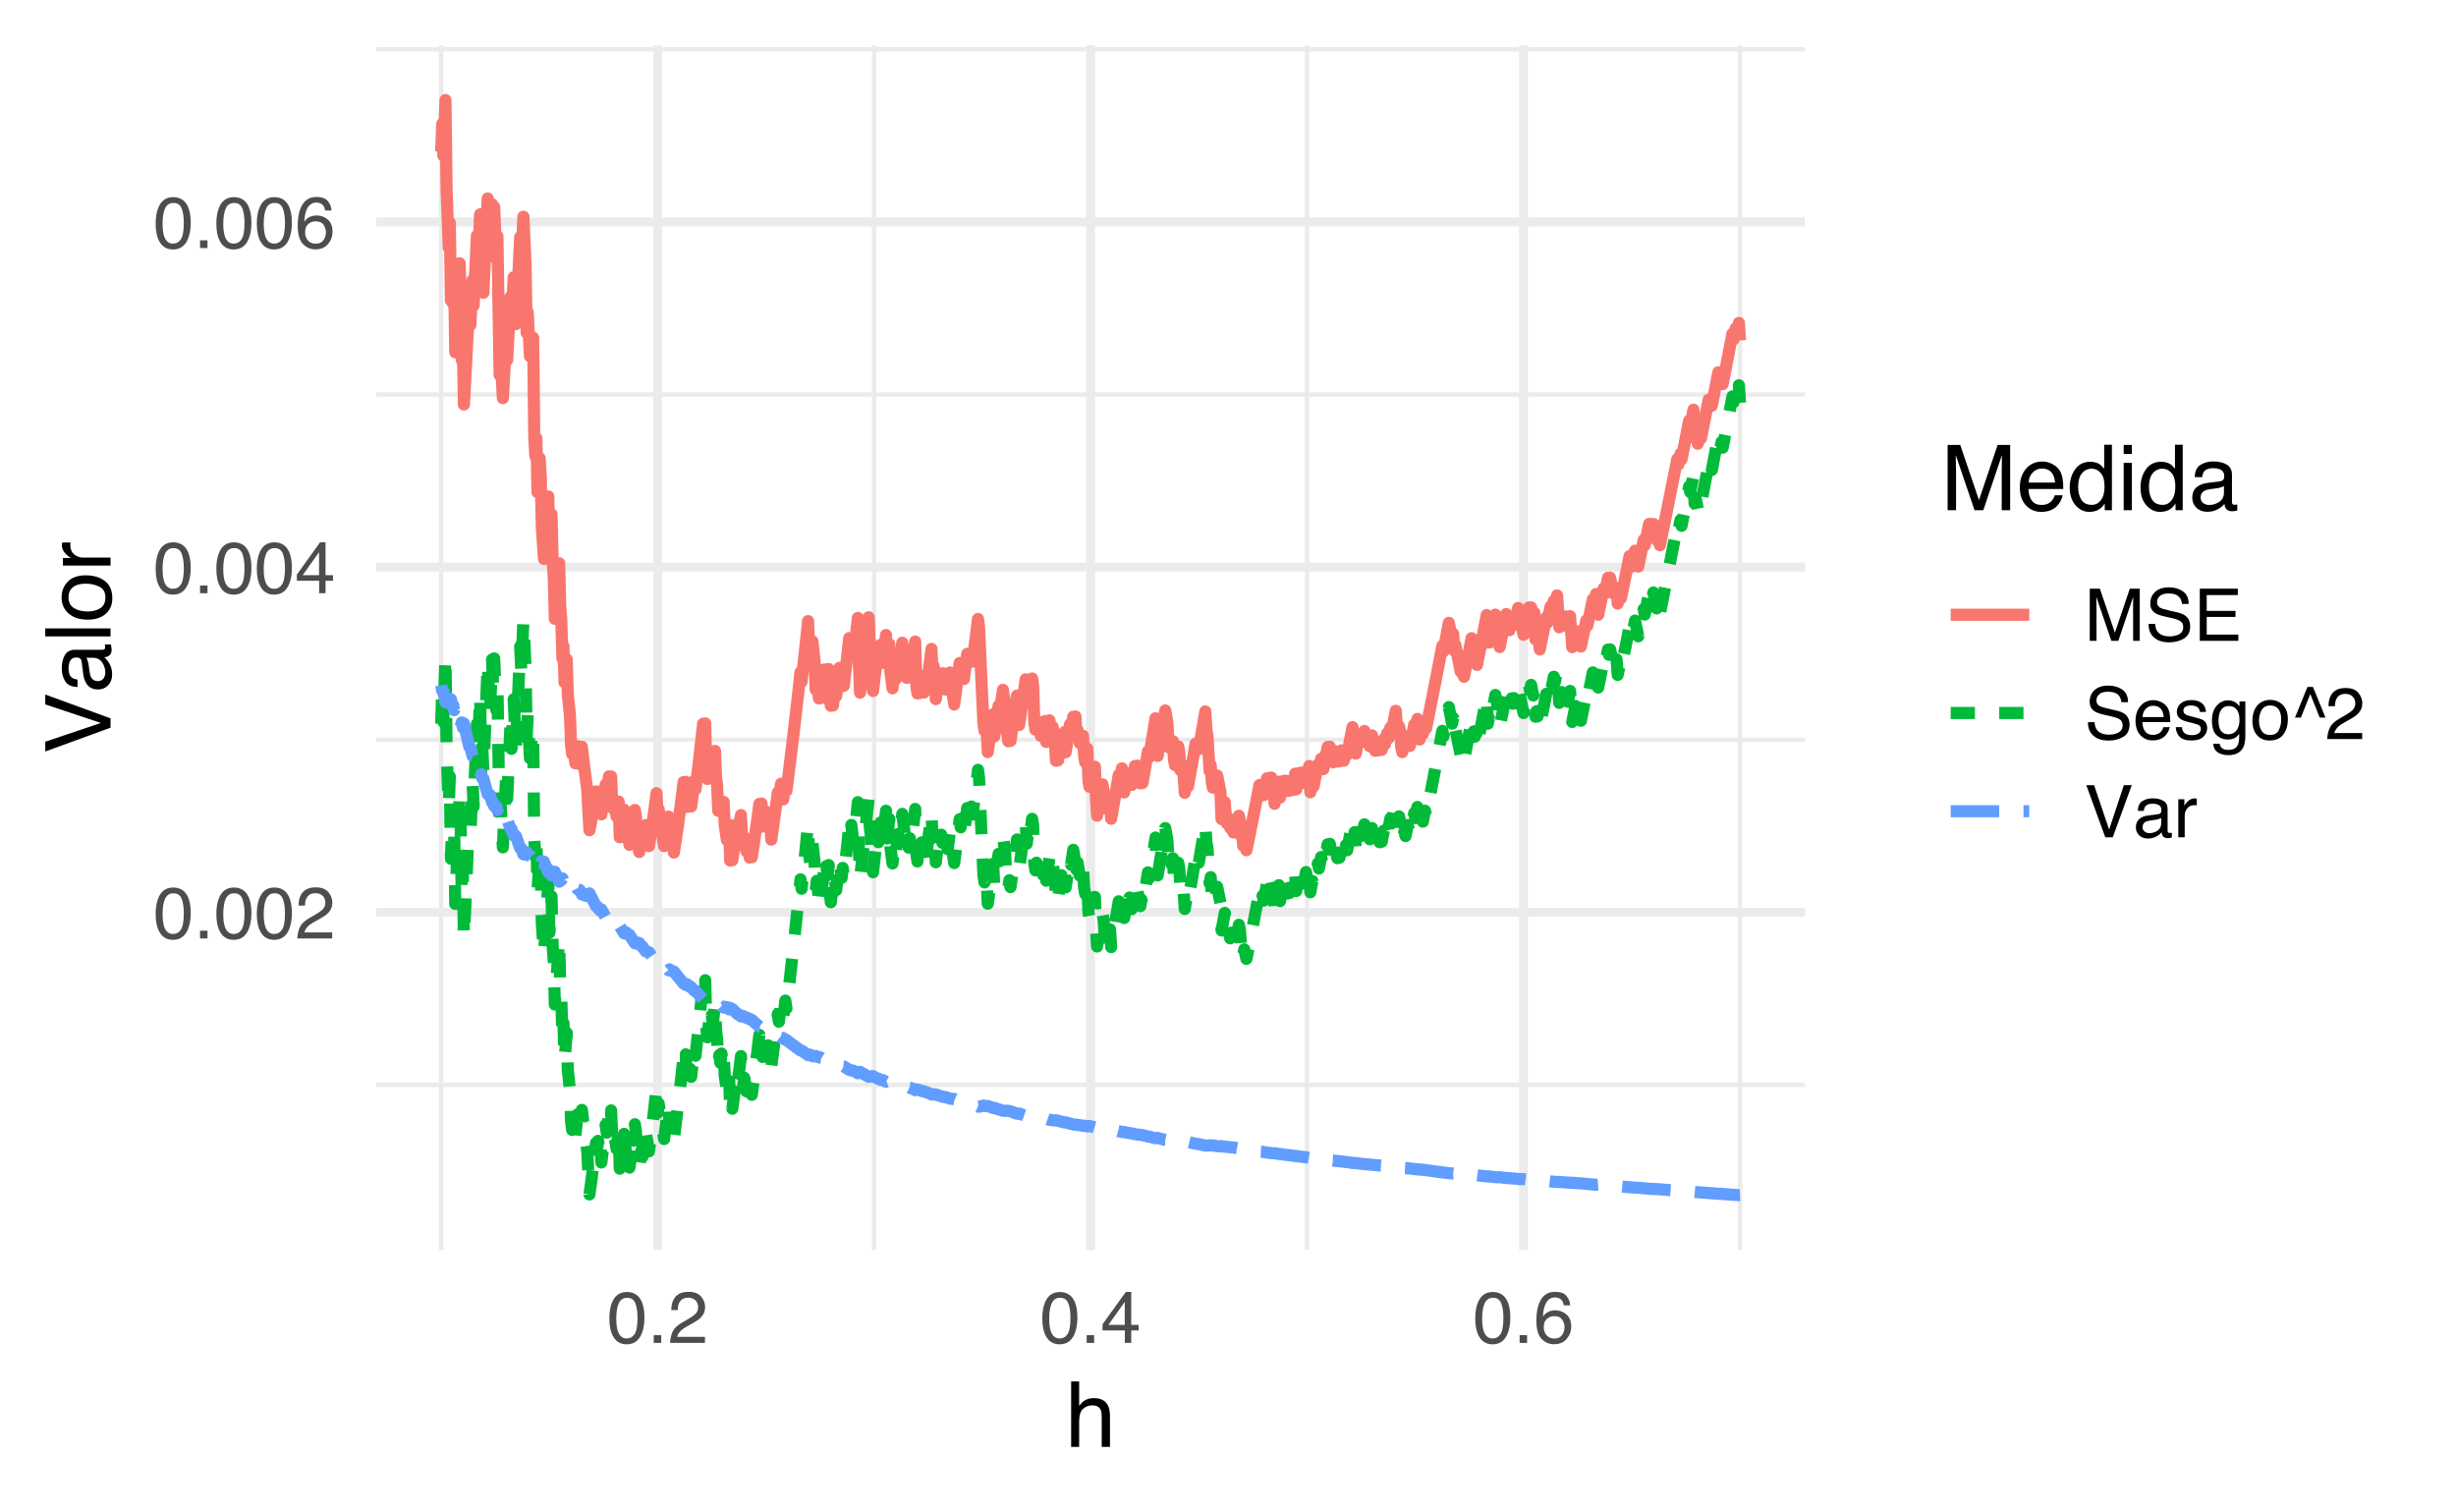 <?xml version="1.0" encoding="UTF-8"?>
<svg xmlns="http://www.w3.org/2000/svg" xmlns:xlink="http://www.w3.org/1999/xlink" width="432pt" height="266pt" viewBox="0 0 432 266" version="1.1">
<defs>
<g>
<symbol overflow="visible" id="glyph0-0">
<path style="stroke:none;" d="M 0.406 0 L 0.406 -9.172 L 7.703 -9.172 L 7.703 0 Z M 6.547 -1.156 L 6.547 -8.031 L 1.562 -8.031 L 1.562 -1.156 Z M 6.547 -1.156 "/>
</symbol>
<symbol overflow="visible" id="glyph0-1">
<path style="stroke:none;" d="M 3.469 -8.953 C 4.625 -8.953 5.457 -8.473 5.969 -7.516 C 6.375 -6.773 6.578 -5.766 6.578 -4.484 C 6.578 -3.266 6.395 -2.258 6.031 -1.469 C 5.508 -0.32 4.648 0.25 3.453 0.25 C 2.379 0.25 1.582 -0.219 1.062 -1.156 C 0.625 -1.938 0.406 -2.984 0.406 -4.297 C 0.406 -5.305 0.535 -6.176 0.797 -6.906 C 1.285 -8.27 2.176 -8.953 3.469 -8.953 Z M 3.453 -0.781 C 4.035 -0.781 4.5 -1.035 4.844 -1.547 C 5.188 -2.066 5.359 -3.031 5.359 -4.438 C 5.359 -5.457 5.234 -6.297 4.984 -6.953 C 4.734 -7.609 4.25 -7.938 3.531 -7.938 C 2.863 -7.938 2.379 -7.625 2.078 -7 C 1.773 -6.375 1.625 -5.457 1.625 -4.25 C 1.625 -3.332 1.719 -2.598 1.906 -2.047 C 2.207 -1.203 2.723 -0.781 3.453 -0.781 Z M 3.453 -0.781 "/>
</symbol>
<symbol overflow="visible" id="glyph0-2">
<path style="stroke:none;" d="M 1.094 -1.359 L 2.406 -1.359 L 2.406 0 L 1.094 0 Z M 1.094 -1.359 "/>
</symbol>
<symbol overflow="visible" id="glyph0-3">
<path style="stroke:none;" d="M 0.406 0 C 0.445 -0.77 0.602 -1.441 0.875 -2.016 C 1.156 -2.586 1.695 -3.102 2.5 -3.562 L 3.703 -4.266 C 4.234 -4.578 4.609 -4.844 4.828 -5.062 C 5.172 -5.406 5.344 -5.801 5.344 -6.25 C 5.344 -6.77 5.188 -7.18 4.875 -7.484 C 4.562 -7.797 4.145 -7.953 3.625 -7.953 C 2.852 -7.953 2.32 -7.66 2.031 -7.078 C 1.863 -6.766 1.773 -6.332 1.766 -5.781 L 0.625 -5.781 C 0.633 -6.551 0.773 -7.18 1.047 -7.672 C 1.535 -8.547 2.395 -8.984 3.625 -8.984 C 4.656 -8.984 5.406 -8.703 5.875 -8.141 C 6.344 -7.586 6.578 -6.973 6.578 -6.297 C 6.578 -5.578 6.328 -4.969 5.828 -4.469 C 5.535 -4.164 5.016 -3.805 4.266 -3.391 L 3.406 -2.906 C 3 -2.688 2.676 -2.473 2.438 -2.266 C 2.02 -1.898 1.758 -1.5 1.656 -1.062 L 6.547 -1.062 L 6.547 0 Z M 0.406 0 "/>
</symbol>
<symbol overflow="visible" id="glyph0-4">
<path style="stroke:none;" d="M 4.234 -3.172 L 4.234 -7.219 L 1.359 -3.172 Z M 4.25 0 L 4.25 -2.188 L 0.328 -2.188 L 0.328 -3.281 L 4.422 -8.969 L 5.375 -8.969 L 5.375 -3.172 L 6.688 -3.172 L 6.688 -2.188 L 5.375 -2.188 L 5.375 0 Z M 4.25 0 "/>
</symbol>
<symbol overflow="visible" id="glyph0-5">
<path style="stroke:none;" d="M 3.75 -8.984 C 4.75 -8.984 5.441 -8.723 5.828 -8.203 C 6.223 -7.68 6.422 -7.148 6.422 -6.609 L 5.312 -6.609 C 5.25 -6.961 5.145 -7.238 5 -7.438 C 4.727 -7.812 4.316 -8 3.766 -8 C 3.129 -8 2.625 -7.707 2.25 -7.125 C 1.883 -6.539 1.68 -5.707 1.641 -4.625 C 1.898 -5.008 2.227 -5.297 2.625 -5.484 C 2.977 -5.648 3.375 -5.734 3.812 -5.734 C 4.562 -5.734 5.211 -5.492 5.766 -5.016 C 6.328 -4.535 6.609 -3.82 6.609 -2.875 C 6.609 -2.062 6.344 -1.336 5.812 -0.703 C 5.289 -0.078 4.539 0.234 3.562 0.234 C 2.727 0.234 2.004 -0.082 1.391 -0.719 C 0.785 -1.352 0.484 -2.426 0.484 -3.938 C 0.484 -5.039 0.617 -5.984 0.891 -6.766 C 1.41 -8.242 2.363 -8.984 3.75 -8.984 Z M 3.656 -0.766 C 4.25 -0.766 4.691 -0.961 4.984 -1.359 C 5.285 -1.766 5.438 -2.238 5.438 -2.781 C 5.438 -3.238 5.301 -3.672 5.031 -4.078 C 4.77 -4.492 4.297 -4.703 3.609 -4.703 C 3.117 -4.703 2.691 -4.539 2.328 -4.219 C 1.961 -3.906 1.781 -3.426 1.781 -2.781 C 1.781 -2.207 1.945 -1.727 2.281 -1.344 C 2.613 -0.957 3.07 -0.766 3.656 -0.766 Z M 3.656 -0.766 "/>
</symbol>
<symbol overflow="visible" id="glyph0-6">
<path style="stroke:none;" d="M 0.938 -9.172 L 2.719 -9.172 L 5.359 -1.422 L 7.984 -9.172 L 9.734 -9.172 L 9.734 0 L 8.562 0 L 8.562 -5.422 C 8.562 -5.609 8.562 -5.914 8.562 -6.344 C 8.57 -6.781 8.578 -7.242 8.578 -7.734 L 5.969 0 L 4.734 0 L 2.094 -7.734 L 2.094 -7.453 C 2.094 -7.234 2.098 -6.895 2.109 -6.438 C 2.117 -5.977 2.125 -5.641 2.125 -5.422 L 2.125 0 L 0.938 0 Z M 0.938 -9.172 "/>
</symbol>
<symbol overflow="visible" id="glyph0-7">
<path style="stroke:none;" d="M 1.781 -2.969 C 1.812 -2.445 1.938 -2.02 2.156 -1.688 C 2.57 -1.082 3.301 -0.781 4.344 -0.781 C 4.801 -0.781 5.223 -0.848 5.609 -0.984 C 6.348 -1.242 6.719 -1.707 6.719 -2.375 C 6.719 -2.875 6.562 -3.227 6.25 -3.438 C 5.938 -3.645 5.441 -3.828 4.766 -3.984 L 3.531 -4.266 C 2.719 -4.441 2.141 -4.645 1.797 -4.875 C 1.211 -5.25 0.922 -5.816 0.922 -6.578 C 0.922 -7.41 1.207 -8.086 1.781 -8.609 C 2.352 -9.141 3.16 -9.406 4.203 -9.406 C 5.172 -9.406 5.988 -9.172 6.656 -8.703 C 7.332 -8.242 7.672 -7.504 7.672 -6.484 L 6.5 -6.484 C 6.438 -6.973 6.301 -7.348 6.094 -7.609 C 5.719 -8.086 5.078 -8.328 4.172 -8.328 C 3.43 -8.328 2.898 -8.172 2.578 -7.859 C 2.266 -7.555 2.109 -7.203 2.109 -6.797 C 2.109 -6.348 2.297 -6.02 2.672 -5.812 C 2.91 -5.676 3.469 -5.508 4.344 -5.312 L 5.625 -5.016 C 6.238 -4.879 6.719 -4.688 7.062 -4.438 C 7.645 -4.008 7.938 -3.383 7.938 -2.562 C 7.938 -1.551 7.566 -0.828 6.828 -0.391 C 6.086 0.047 5.227 0.266 4.25 0.266 C 3.102 0.266 2.207 -0.023 1.562 -0.609 C 0.914 -1.18 0.602 -1.969 0.625 -2.969 Z M 4.297 -9.422 Z M 4.297 -9.422 "/>
</symbol>
<symbol overflow="visible" id="glyph0-8">
<path style="stroke:none;" d="M 1.094 -9.172 L 7.781 -9.172 L 7.781 -8.047 L 2.312 -8.047 L 2.312 -5.266 L 7.375 -5.266 L 7.375 -4.203 L 2.312 -4.203 L 2.312 -1.094 L 7.875 -1.094 L 7.875 0 L 1.094 0 Z M 4.484 -9.172 Z M 4.484 -9.172 "/>
</symbol>
<symbol overflow="visible" id="glyph0-9">
<path style="stroke:none;" d="M 3.609 -6.844 C 4.086 -6.844 4.547 -6.727 4.984 -6.5 C 5.43 -6.281 5.773 -5.992 6.016 -5.641 C 6.234 -5.305 6.379 -4.914 6.453 -4.469 C 6.523 -4.156 6.562 -3.66 6.562 -2.984 L 1.656 -2.984 C 1.676 -2.305 1.836 -1.758 2.141 -1.344 C 2.441 -0.938 2.906 -0.734 3.531 -0.734 C 4.113 -0.734 4.582 -0.926 4.938 -1.312 C 5.133 -1.539 5.273 -1.801 5.359 -2.094 L 6.469 -2.094 C 6.438 -1.852 6.336 -1.582 6.172 -1.281 C 6.016 -0.977 5.832 -0.727 5.625 -0.531 C 5.281 -0.195 4.859 0.023 4.359 0.141 C 4.086 0.203 3.781 0.234 3.438 0.234 C 2.602 0.234 1.895 -0.066 1.312 -0.672 C 0.738 -1.273 0.453 -2.125 0.453 -3.219 C 0.453 -4.289 0.742 -5.16 1.328 -5.828 C 1.91 -6.504 2.672 -6.844 3.609 -6.844 Z M 5.406 -3.875 C 5.363 -4.363 5.258 -4.754 5.094 -5.047 C 4.781 -5.586 4.266 -5.859 3.547 -5.859 C 3.023 -5.859 2.586 -5.672 2.234 -5.297 C 1.891 -4.93 1.707 -4.457 1.688 -3.875 Z M 3.5 -6.859 Z M 3.5 -6.859 "/>
</symbol>
<symbol overflow="visible" id="glyph0-10">
<path style="stroke:none;" d="M 1.5 -2.094 C 1.531 -1.719 1.625 -1.43 1.781 -1.234 C 2.062 -0.867 2.551 -0.688 3.25 -0.688 C 3.664 -0.688 4.031 -0.773 4.344 -0.953 C 4.664 -1.141 4.828 -1.426 4.828 -1.812 C 4.828 -2.094 4.695 -2.312 4.438 -2.469 C 4.281 -2.551 3.961 -2.656 3.484 -2.781 L 2.594 -3 C 2.02 -3.145 1.598 -3.305 1.328 -3.484 C 0.836 -3.785 0.594 -4.207 0.594 -4.75 C 0.594 -5.375 0.82 -5.879 1.281 -6.266 C 1.738 -6.66 2.352 -6.859 3.125 -6.859 C 4.133 -6.859 4.863 -6.566 5.312 -5.984 C 5.582 -5.609 5.719 -5.203 5.719 -4.766 L 4.656 -4.766 C 4.633 -5.023 4.539 -5.258 4.375 -5.469 C 4.125 -5.758 3.676 -5.906 3.031 -5.906 C 2.613 -5.906 2.297 -5.82 2.078 -5.656 C 1.859 -5.5 1.75 -5.285 1.75 -5.016 C 1.75 -4.723 1.891 -4.488 2.172 -4.312 C 2.336 -4.207 2.582 -4.117 2.906 -4.047 L 3.656 -3.859 C 4.469 -3.66 5.008 -3.473 5.281 -3.297 C 5.719 -3.004 5.938 -2.551 5.938 -1.938 C 5.938 -1.344 5.707 -0.828 5.25 -0.391 C 4.801 0.035 4.113 0.25 3.188 0.25 C 2.195 0.25 1.492 0.023 1.078 -0.422 C 0.66 -0.867 0.438 -1.426 0.406 -2.094 Z M 3.156 -6.859 Z M 3.156 -6.859 "/>
</symbol>
<symbol overflow="visible" id="glyph0-11">
<path style="stroke:none;" d="M 3.188 -6.812 C 3.707 -6.812 4.164 -6.68 4.562 -6.422 C 4.77 -6.273 4.988 -6.062 5.219 -5.781 L 5.219 -6.625 L 6.25 -6.625 L 6.25 -0.547 C 6.25 0.305 6.125 0.977 5.875 1.469 C 5.406 2.375 4.523 2.828 3.234 2.828 C 2.516 2.828 1.906 2.664 1.406 2.344 C 0.914 2.02 0.645 1.516 0.594 0.828 L 1.734 0.828 C 1.785 1.129 1.895 1.363 2.062 1.531 C 2.312 1.781 2.707 1.906 3.25 1.906 C 4.113 1.906 4.68 1.598 4.953 0.984 C 5.109 0.629 5.18 -0.008 5.172 -0.938 C 4.941 -0.594 4.664 -0.336 4.344 -0.172 C 4.031 -0.004 3.613 0.078 3.094 0.078 C 2.375 0.078 1.738 -0.176 1.188 -0.688 C 0.645 -1.207 0.375 -2.062 0.375 -3.25 C 0.375 -4.363 0.648 -5.234 1.203 -5.859 C 1.754 -6.492 2.414 -6.812 3.188 -6.812 Z M 5.219 -3.375 C 5.219 -4.207 5.047 -4.82 4.703 -5.219 C 4.359 -5.613 3.922 -5.812 3.391 -5.812 C 2.598 -5.812 2.055 -5.441 1.766 -4.703 C 1.609 -4.305 1.531 -3.789 1.531 -3.156 C 1.531 -2.395 1.68 -1.816 1.984 -1.422 C 2.297 -1.035 2.711 -0.844 3.234 -0.844 C 4.035 -0.844 4.602 -1.207 4.938 -1.938 C 5.125 -2.344 5.219 -2.82 5.219 -3.375 Z M 3.312 -6.859 Z M 3.312 -6.859 "/>
</symbol>
<symbol overflow="visible" id="glyph0-12">
<path style="stroke:none;" d="M 3.484 -0.719 C 4.223 -0.719 4.734 -1 5.016 -1.562 C 5.297 -2.133 5.438 -2.766 5.438 -3.453 C 5.438 -4.078 5.332 -4.586 5.125 -4.984 C 4.812 -5.598 4.27 -5.906 3.5 -5.906 C 2.812 -5.906 2.312 -5.641 2 -5.109 C 1.688 -4.586 1.531 -3.957 1.531 -3.219 C 1.531 -2.508 1.688 -1.914 2 -1.438 C 2.312 -0.957 2.805 -0.719 3.484 -0.719 Z M 3.531 -6.891 C 4.383 -6.891 5.109 -6.598 5.703 -6.016 C 6.305 -5.441 6.609 -4.598 6.609 -3.484 C 6.609 -2.41 6.344 -1.52 5.812 -0.812 C 5.289 -0.102 4.477 0.25 3.375 0.25 C 2.457 0.25 1.727 -0.062 1.188 -0.688 C 0.645 -1.312 0.375 -2.148 0.375 -3.203 C 0.375 -4.328 0.656 -5.223 1.219 -5.891 C 1.789 -6.555 2.562 -6.891 3.531 -6.891 Z M 3.484 -6.859 Z M 3.484 -6.859 "/>
</symbol>
<symbol overflow="visible" id="glyph0-13">
<path style="stroke:none;" d="M 3.906 -9.172 L 6.109 -3.781 L 5.094 -3.781 L 3.438 -7.922 L 1.781 -3.781 L 0.75 -3.781 L 2.938 -9.172 Z M 3.906 -9.172 "/>
</symbol>
<symbol overflow="visible" id="glyph0-14">
<path style="stroke:none;" d="M 1.703 -9.172 L 4.344 -1.359 L 6.938 -9.172 L 8.328 -9.172 L 4.984 0 L 3.672 0 L 0.328 -9.172 Z M 1.703 -9.172 "/>
</symbol>
<symbol overflow="visible" id="glyph0-15">
<path style="stroke:none;" d="M 1.688 -1.781 C 1.688 -1.457 1.805 -1.203 2.047 -1.016 C 2.285 -0.828 2.566 -0.734 2.891 -0.734 C 3.285 -0.734 3.664 -0.82 4.031 -1 C 4.656 -1.312 4.969 -1.812 4.969 -2.5 L 4.969 -3.406 C 4.832 -3.32 4.656 -3.25 4.438 -3.188 C 4.227 -3.125 4.02 -3.082 3.812 -3.062 L 3.125 -2.969 C 2.719 -2.914 2.41 -2.832 2.203 -2.719 C 1.859 -2.52 1.688 -2.207 1.688 -1.781 Z M 4.406 -4.062 C 4.664 -4.094 4.844 -4.195 4.938 -4.375 C 4.977 -4.477 5 -4.625 5 -4.812 C 5 -5.195 4.863 -5.473 4.594 -5.641 C 4.32 -5.816 3.93 -5.906 3.422 -5.906 C 2.836 -5.906 2.422 -5.75 2.172 -5.438 C 2.035 -5.258 1.945 -5 1.906 -4.656 L 0.859 -4.656 C 0.879 -5.477 1.145 -6.051 1.656 -6.375 C 2.176 -6.695 2.773 -6.859 3.453 -6.859 C 4.234 -6.859 4.875 -6.707 5.375 -6.406 C 5.852 -6.102 6.094 -5.633 6.094 -5 L 6.094 -1.156 C 6.094 -1.031 6.117 -0.93 6.172 -0.859 C 6.223 -0.797 6.32 -0.766 6.469 -0.766 C 6.52 -0.766 6.578 -0.766 6.641 -0.766 C 6.703 -0.773 6.77 -0.785 6.844 -0.797 L 6.844 0.031 C 6.664 0.082 6.531 0.113 6.438 0.125 C 6.352 0.133 6.227 0.141 6.062 0.141 C 5.676 0.141 5.395 0.004 5.219 -0.266 C 5.133 -0.41 5.07 -0.617 5.031 -0.891 C 4.801 -0.586 4.473 -0.328 4.047 -0.109 C 3.617 0.109 3.145 0.219 2.625 0.219 C 2 0.219 1.488 0.031 1.094 -0.344 C 0.707 -0.719 0.516 -1.188 0.516 -1.75 C 0.516 -2.375 0.707 -2.859 1.094 -3.203 C 1.477 -3.547 1.988 -3.754 2.625 -3.828 Z M 3.484 -6.859 Z M 3.484 -6.859 "/>
</symbol>
<symbol overflow="visible" id="glyph0-16">
<path style="stroke:none;" d="M 0.859 -6.688 L 1.922 -6.688 L 1.922 -5.531 C 2.016 -5.758 2.227 -6.035 2.562 -6.359 C 2.906 -6.68 3.301 -6.844 3.75 -6.844 C 3.77 -6.844 3.805 -6.836 3.859 -6.828 C 3.91 -6.828 3.992 -6.82 4.109 -6.812 L 4.109 -5.625 C 4.047 -5.633 3.984 -5.641 3.922 -5.641 C 3.867 -5.648 3.812 -5.656 3.75 -5.656 C 3.176 -5.656 2.738 -5.473 2.438 -5.109 C 2.133 -4.742 1.984 -4.32 1.984 -3.844 L 1.984 0 L 0.859 0 Z M 0.859 -6.688 "/>
</symbol>
<symbol overflow="visible" id="glyph1-0">
<path style="stroke:none;" d="M 0.516 0 L 0.516 -11.484 L 9.625 -11.484 L 9.625 0 Z M 8.188 -1.438 L 8.188 -10.047 L 1.953 -10.047 L 1.953 -1.438 Z M 8.188 -1.438 "/>
</symbol>
<symbol overflow="visible" id="glyph1-1">
<path style="stroke:none;" d="M 1.031 -11.516 L 2.438 -11.516 L 2.438 -7.234 C 2.77 -7.66 3.07 -7.957 3.344 -8.125 C 3.789 -8.426 4.352 -8.578 5.031 -8.578 C 6.25 -8.578 7.07 -8.148 7.5 -7.297 C 7.738 -6.836 7.859 -6.195 7.859 -5.375 L 7.859 0 L 6.406 0 L 6.406 -5.281 C 6.406 -5.895 6.328 -6.344 6.172 -6.625 C 5.922 -7.082 5.441 -7.312 4.734 -7.312 C 4.148 -7.312 3.617 -7.109 3.141 -6.703 C 2.672 -6.305 2.438 -5.551 2.438 -4.438 L 2.438 0 L 1.031 0 Z M 1.031 -11.516 "/>
</symbol>
<symbol overflow="visible" id="glyph1-2">
<path style="stroke:none;" d="M 1.188 -11.484 L 3.406 -11.484 L 6.703 -1.781 L 9.984 -11.484 L 12.188 -11.484 L 12.188 0 L 10.703 0 L 10.703 -6.781 C 10.703 -7.008 10.707 -7.395 10.719 -7.938 C 10.727 -8.477 10.734 -9.062 10.734 -9.688 L 7.469 0 L 5.922 0 L 2.625 -9.688 L 2.625 -9.328 C 2.625 -9.047 2.629 -8.617 2.641 -8.047 C 2.66 -7.473 2.672 -7.051 2.672 -6.781 L 2.672 0 L 1.188 0 Z M 1.188 -11.484 "/>
</symbol>
<symbol overflow="visible" id="glyph1-3">
<path style="stroke:none;" d="M 4.516 -8.562 C 5.109 -8.562 5.68 -8.422 6.234 -8.141 C 6.797 -7.859 7.223 -7.5 7.516 -7.062 C 7.797 -6.633 7.984 -6.141 8.078 -5.578 C 8.16 -5.191 8.203 -4.578 8.203 -3.734 L 2.078 -3.734 C 2.098 -2.891 2.297 -2.207 2.672 -1.688 C 3.047 -1.176 3.629 -0.922 4.422 -0.922 C 5.148 -0.922 5.734 -1.164 6.172 -1.656 C 6.422 -1.938 6.598 -2.258 6.703 -2.625 L 8.094 -2.625 C 8.051 -2.32 7.926 -1.977 7.719 -1.594 C 7.52 -1.219 7.289 -0.91 7.031 -0.672 C 6.602 -0.254 6.078 0.023 5.453 0.172 C 5.109 0.254 4.723 0.297 4.297 0.297 C 3.254 0.297 2.367 -0.082 1.641 -0.844 C 0.922 -1.602 0.562 -2.664 0.562 -4.031 C 0.562 -5.375 0.926 -6.461 1.656 -7.297 C 2.383 -8.141 3.336 -8.562 4.516 -8.562 Z M 6.766 -4.859 C 6.703 -5.461 6.566 -5.945 6.359 -6.312 C 5.973 -6.988 5.332 -7.328 4.438 -7.328 C 3.789 -7.328 3.25 -7.094 2.812 -6.625 C 2.375 -6.164 2.141 -5.578 2.109 -4.859 Z M 4.391 -8.578 Z M 4.391 -8.578 "/>
</symbol>
<symbol overflow="visible" id="glyph1-4">
<path style="stroke:none;" d="M 1.922 -4.094 C 1.922 -3.195 2.109 -2.445 2.484 -1.844 C 2.867 -1.238 3.484 -0.938 4.328 -0.938 C 4.973 -0.938 5.504 -1.211 5.922 -1.766 C 6.348 -2.328 6.562 -3.133 6.562 -4.188 C 6.562 -5.238 6.344 -6.02 5.906 -6.531 C 5.477 -7.039 4.945 -7.297 4.312 -7.297 C 3.602 -7.297 3.023 -7.023 2.578 -6.484 C 2.141 -5.941 1.922 -5.145 1.922 -4.094 Z M 4.047 -8.516 C 4.68 -8.516 5.219 -8.379 5.656 -8.109 C 5.906 -7.953 6.188 -7.68 6.5 -7.297 L 6.5 -11.516 L 7.859 -11.516 L 7.859 0 L 6.594 0 L 6.594 -1.172 C 6.258 -0.648 5.867 -0.273 5.422 -0.047 C 4.973 0.18 4.461 0.297 3.891 0.297 C 2.953 0.297 2.141 -0.094 1.453 -0.875 C 0.773 -1.664 0.438 -2.711 0.438 -4.016 C 0.438 -5.234 0.75 -6.285 1.375 -7.172 C 2 -8.066 2.891 -8.516 4.047 -8.516 Z M 4.047 -8.516 "/>
</symbol>
<symbol overflow="visible" id="glyph1-5">
<path style="stroke:none;" d="M 1.031 -8.328 L 2.469 -8.328 L 2.469 0 L 1.031 0 Z M 1.031 -11.484 L 2.469 -11.484 L 2.469 -9.891 L 1.031 -9.891 Z M 1.031 -11.484 "/>
</symbol>
<symbol overflow="visible" id="glyph1-6">
<path style="stroke:none;" d="M 2.109 -2.234 C 2.109 -1.828 2.254 -1.504 2.547 -1.266 C 2.848 -1.035 3.203 -0.922 3.609 -0.922 C 4.109 -0.922 4.586 -1.035 5.047 -1.266 C 5.828 -1.641 6.219 -2.258 6.219 -3.125 L 6.219 -4.266 C 6.051 -4.148 5.832 -4.055 5.562 -3.984 C 5.289 -3.91 5.023 -3.859 4.766 -3.828 L 3.906 -3.719 C 3.395 -3.656 3.016 -3.551 2.766 -3.406 C 2.328 -3.156 2.109 -2.766 2.109 -2.234 Z M 5.516 -5.078 C 5.836 -5.117 6.055 -5.254 6.172 -5.484 C 6.234 -5.609 6.266 -5.785 6.266 -6.016 C 6.266 -6.492 6.094 -6.844 5.75 -7.062 C 5.406 -7.281 4.914 -7.391 4.281 -7.391 C 3.551 -7.391 3.031 -7.191 2.719 -6.797 C 2.551 -6.578 2.441 -6.25 2.391 -5.812 L 1.078 -5.812 C 1.098 -6.844 1.43 -7.562 2.078 -7.969 C 2.723 -8.375 3.469 -8.578 4.312 -8.578 C 5.301 -8.578 6.102 -8.391 6.719 -8.016 C 7.32 -7.641 7.625 -7.055 7.625 -6.266 L 7.625 -1.438 C 7.625 -1.289 7.656 -1.172 7.719 -1.078 C 7.781 -0.992 7.906 -0.953 8.094 -0.953 C 8.156 -0.953 8.223 -0.957 8.297 -0.969 C 8.379 -0.977 8.469 -0.988 8.562 -1 L 8.562 0.047 C 8.344 0.109 8.176 0.145 8.062 0.156 C 7.945 0.176 7.789 0.188 7.594 0.188 C 7.102 0.188 6.75 0.008 6.531 -0.344 C 6.414 -0.52 6.336 -0.773 6.297 -1.109 C 6.004 -0.734 5.586 -0.406 5.047 -0.125 C 4.516 0.145 3.926 0.281 3.281 0.281 C 2.508 0.281 1.875 0.047 1.375 -0.422 C 0.883 -0.898 0.641 -1.492 0.641 -2.203 C 0.641 -2.973 0.879 -3.57 1.359 -4 C 1.848 -4.426 2.488 -4.691 3.281 -4.797 Z M 4.359 -8.578 Z M 4.359 -8.578 "/>
</symbol>
<symbol overflow="visible" id="glyph2-0">
<path style="stroke:none;" d="M 0 -0.516 L -11.484 -0.516 L -11.484 -9.625 L 0 -9.625 Z M -1.438 -8.188 L -10.047 -8.188 L -10.047 -1.953 L -1.438 -1.953 Z M -1.438 -8.188 "/>
</symbol>
<symbol overflow="visible" id="glyph2-1">
<path style="stroke:none;" d="M -11.484 -2.125 L -1.703 -5.422 L -11.484 -8.688 L -11.484 -10.422 L 0 -6.234 L 0 -4.594 L -11.484 -0.406 Z M -11.484 -2.125 "/>
</symbol>
<symbol overflow="visible" id="glyph2-2">
<path style="stroke:none;" d="M -2.234 -2.109 C -1.828 -2.109 -1.504 -2.254 -1.266 -2.547 C -1.035 -2.848 -0.922 -3.203 -0.922 -3.609 C -0.922 -4.109 -1.035 -4.586 -1.266 -5.047 C -1.641 -5.828 -2.258 -6.219 -3.125 -6.219 L -4.266 -6.219 C -4.148 -6.051 -4.055 -5.832 -3.984 -5.562 C -3.91 -5.289 -3.859 -5.023 -3.828 -4.766 L -3.719 -3.906 C -3.656 -3.395 -3.551 -3.016 -3.406 -2.766 C -3.156 -2.328 -2.766 -2.109 -2.234 -2.109 Z M -5.078 -5.516 C -5.117 -5.836 -5.254 -6.055 -5.484 -6.172 C -5.609 -6.234 -5.785 -6.266 -6.016 -6.266 C -6.492 -6.266 -6.844 -6.094 -7.062 -5.75 C -7.281 -5.406 -7.391 -4.914 -7.391 -4.281 C -7.391 -3.551 -7.191 -3.031 -6.797 -2.719 C -6.578 -2.551 -6.25 -2.441 -5.812 -2.391 L -5.812 -1.078 C -6.844 -1.098 -7.562 -1.43 -7.969 -2.078 C -8.375 -2.723 -8.578 -3.469 -8.578 -4.312 C -8.578 -5.301 -8.391 -6.102 -8.016 -6.719 C -7.641 -7.32 -7.055 -7.625 -6.266 -7.625 L -1.438 -7.625 C -1.289 -7.625 -1.172 -7.656 -1.078 -7.719 C -0.992 -7.781 -0.953 -7.906 -0.953 -8.094 C -0.953 -8.156 -0.957 -8.223 -0.969 -8.297 C -0.977 -8.379 -0.988 -8.469 -1 -8.562 L 0.047 -8.562 C 0.109 -8.344 0.145 -8.176 0.156 -8.062 C 0.176 -7.945 0.188 -7.789 0.188 -7.594 C 0.188 -7.102 0.008 -6.75 -0.344 -6.531 C -0.52 -6.414 -0.773 -6.336 -1.109 -6.297 C -0.734 -6.004 -0.406 -5.586 -0.125 -5.047 C 0.145 -4.516 0.281 -3.926 0.281 -3.281 C 0.281 -2.508 0.047 -1.875 -0.422 -1.375 C -0.898 -0.883 -1.492 -0.641 -2.203 -0.641 C -2.973 -0.641 -3.57 -0.879 -4 -1.359 C -4.426 -1.848 -4.691 -2.488 -4.797 -3.281 Z M -8.578 -4.359 Z M -8.578 -4.359 "/>
</symbol>
<symbol overflow="visible" id="glyph2-3">
<path style="stroke:none;" d="M -11.484 -1.078 L -11.484 -2.484 L 0 -2.484 L 0 -1.078 Z M -11.484 -1.078 "/>
</symbol>
<symbol overflow="visible" id="glyph2-4">
<path style="stroke:none;" d="M -0.906 -4.359 C -0.906 -5.285 -1.258 -5.922 -1.969 -6.266 C -2.676 -6.617 -3.461 -6.797 -4.328 -6.797 C -5.109 -6.797 -5.742 -6.672 -6.234 -6.422 C -7.004 -6.023 -7.391 -5.344 -7.391 -4.375 C -7.391 -3.508 -7.062 -2.879 -6.406 -2.484 C -5.75 -2.098 -4.957 -1.906 -4.031 -1.906 C -3.133 -1.906 -2.391 -2.098 -1.797 -2.484 C -1.203 -2.879 -0.906 -3.504 -0.906 -4.359 Z M -8.609 -4.406 C -8.609 -5.488 -8.25 -6.398 -7.531 -7.141 C -6.812 -7.891 -5.754 -8.266 -4.359 -8.266 C -3.016 -8.266 -1.898 -7.938 -1.016 -7.281 C -0.129 -6.625 0.312 -5.602 0.312 -4.219 C 0.312 -3.07 -0.078 -2.16 -0.859 -1.484 C -1.641 -0.805 -2.688 -0.469 -4 -0.469 C -5.406 -0.469 -6.523 -0.82 -7.359 -1.531 C -8.191 -2.25 -8.609 -3.207 -8.609 -4.406 Z M -8.578 -4.359 Z M -8.578 -4.359 "/>
</symbol>
<symbol overflow="visible" id="glyph2-5">
<path style="stroke:none;" d="M -8.375 -1.078 L -8.375 -2.406 L -6.922 -2.406 C -7.203 -2.52 -7.547 -2.789 -7.953 -3.219 C -8.359 -3.645 -8.562 -4.133 -8.562 -4.688 C -8.562 -4.719 -8.555 -4.766 -8.547 -4.828 C -8.547 -4.891 -8.535 -4.992 -8.516 -5.141 L -7.031 -5.141 C -7.051 -5.055 -7.062 -4.977 -7.062 -4.906 C -7.07 -4.844 -7.078 -4.77 -7.078 -4.688 C -7.078 -3.977 -6.848 -3.43 -6.391 -3.047 C -5.93 -2.672 -5.406 -2.484 -4.812 -2.484 L 0 -2.484 L 0 -1.078 Z M -8.375 -1.078 "/>
</symbol>
</g>
<clipPath id="clip1">
  <path d="M 66.176 190 L 317.48 190 L 317.48 192 L 66.176 192 Z M 66.176 190 "/>
</clipPath>
<clipPath id="clip2">
  <path d="M 66.176 129 L 317.48 129 L 317.48 131 L 66.176 131 Z M 66.176 129 "/>
</clipPath>
<clipPath id="clip3">
  <path d="M 66.176 69 L 317.48 69 L 317.48 70 L 66.176 70 Z M 66.176 69 "/>
</clipPath>
<clipPath id="clip4">
  <path d="M 66.176 8 L 317.48 8 L 317.48 10 L 66.176 10 Z M 66.176 8 "/>
</clipPath>
<clipPath id="clip5">
  <path d="M 77 7.969 L 78 7.969 L 78 219.844 L 77 219.844 Z M 77 7.969 "/>
</clipPath>
<clipPath id="clip6">
  <path d="M 153 7.969 L 155 7.969 L 155 219.844 L 153 219.844 Z M 153 7.969 "/>
</clipPath>
<clipPath id="clip7">
  <path d="M 229 7.969 L 231 7.969 L 231 219.844 L 229 219.844 Z M 229 7.969 "/>
</clipPath>
<clipPath id="clip8">
  <path d="M 305 7.969 L 307 7.969 L 307 219.844 L 305 219.844 Z M 305 7.969 "/>
</clipPath>
<clipPath id="clip9">
  <path d="M 66.176 159 L 317.48 159 L 317.48 162 L 66.176 162 Z M 66.176 159 "/>
</clipPath>
<clipPath id="clip10">
  <path d="M 66.176 98 L 317.48 98 L 317.48 101 L 66.176 101 Z M 66.176 98 "/>
</clipPath>
<clipPath id="clip11">
  <path d="M 66.176 38 L 317.48 38 L 317.48 40 L 66.176 40 Z M 66.176 38 "/>
</clipPath>
<clipPath id="clip12">
  <path d="M 114 7.969 L 117 7.969 L 117 219.844 L 114 219.844 Z M 114 7.969 "/>
</clipPath>
<clipPath id="clip13">
  <path d="M 191 7.969 L 193 7.969 L 193 219.844 L 191 219.844 Z M 191 7.969 "/>
</clipPath>
<clipPath id="clip14">
  <path d="M 267 7.969 L 269 7.969 L 269 219.844 L 267 219.844 Z M 267 7.969 "/>
</clipPath>
</defs>
<g id="surface39">
<rect x="0" y="0" width="432" height="266" style="fill:rgb(100%,100%,100%);fill-opacity:1;stroke:none;"/>
<g clip-path="url(#clip1)" clip-rule="nonzero">
<path style="fill:none;stroke-width:0.776;stroke-linecap:butt;stroke-linejoin:round;stroke:rgb(92.157%,92.157%,92.157%);stroke-opacity:1;stroke-miterlimit:10;" d="M 66.176 190.82 L 317.48 190.82 "/>
</g>
<g clip-path="url(#clip2)" clip-rule="nonzero">
<path style="fill:none;stroke-width:0.776;stroke-linecap:butt;stroke-linejoin:round;stroke:rgb(92.157%,92.157%,92.157%);stroke-opacity:1;stroke-miterlimit:10;" d="M 66.176 130.109 L 317.48 130.109 "/>
</g>
<g clip-path="url(#clip3)" clip-rule="nonzero">
<path style="fill:none;stroke-width:0.776;stroke-linecap:butt;stroke-linejoin:round;stroke:rgb(92.157%,92.157%,92.157%);stroke-opacity:1;stroke-miterlimit:10;" d="M 66.176 69.395 L 317.48 69.395 "/>
</g>
<g clip-path="url(#clip4)" clip-rule="nonzero">
<path style="fill:none;stroke-width:0.776;stroke-linecap:butt;stroke-linejoin:round;stroke:rgb(92.157%,92.157%,92.157%);stroke-opacity:1;stroke-miterlimit:10;" d="M 66.176 8.68 L 317.48 8.68 "/>
</g>
<g clip-path="url(#clip5)" clip-rule="nonzero">
<path style="fill:none;stroke-width:0.776;stroke-linecap:butt;stroke-linejoin:round;stroke:rgb(92.157%,92.157%,92.157%);stroke-opacity:1;stroke-miterlimit:10;" d="M 77.598 219.844 L 77.598 7.969 "/>
</g>
<g clip-path="url(#clip6)" clip-rule="nonzero">
<path style="fill:none;stroke-width:0.776;stroke-linecap:butt;stroke-linejoin:round;stroke:rgb(92.157%,92.157%,92.157%);stroke-opacity:1;stroke-miterlimit:10;" d="M 153.75 219.844 L 153.75 7.969 "/>
</g>
<g clip-path="url(#clip7)" clip-rule="nonzero">
<path style="fill:none;stroke-width:0.776;stroke-linecap:butt;stroke-linejoin:round;stroke:rgb(92.157%,92.157%,92.157%);stroke-opacity:1;stroke-miterlimit:10;" d="M 229.906 219.844 L 229.906 7.969 "/>
</g>
<g clip-path="url(#clip8)" clip-rule="nonzero">
<path style="fill:none;stroke-width:0.776;stroke-linecap:butt;stroke-linejoin:round;stroke:rgb(92.157%,92.157%,92.157%);stroke-opacity:1;stroke-miterlimit:10;" d="M 306.059 219.844 L 306.059 7.969 "/>
</g>
<g clip-path="url(#clip9)" clip-rule="nonzero">
<path style="fill:none;stroke-width:1.552;stroke-linecap:butt;stroke-linejoin:round;stroke:rgb(92.157%,92.157%,92.157%);stroke-opacity:1;stroke-miterlimit:10;" d="M 66.176 160.465 L 317.48 160.465 "/>
</g>
<g clip-path="url(#clip10)" clip-rule="nonzero">
<path style="fill:none;stroke-width:1.552;stroke-linecap:butt;stroke-linejoin:round;stroke:rgb(92.157%,92.157%,92.157%);stroke-opacity:1;stroke-miterlimit:10;" d="M 66.176 99.75 L 317.48 99.75 "/>
</g>
<g clip-path="url(#clip11)" clip-rule="nonzero">
<path style="fill:none;stroke-width:1.552;stroke-linecap:butt;stroke-linejoin:round;stroke:rgb(92.157%,92.157%,92.157%);stroke-opacity:1;stroke-miterlimit:10;" d="M 66.176 39.039 L 317.48 39.039 "/>
</g>
<g clip-path="url(#clip12)" clip-rule="nonzero">
<path style="fill:none;stroke-width:1.552;stroke-linecap:butt;stroke-linejoin:round;stroke:rgb(92.157%,92.157%,92.157%);stroke-opacity:1;stroke-miterlimit:10;" d="M 115.676 219.844 L 115.676 7.969 "/>
</g>
<g clip-path="url(#clip13)" clip-rule="nonzero">
<path style="fill:none;stroke-width:1.552;stroke-linecap:butt;stroke-linejoin:round;stroke:rgb(92.157%,92.157%,92.157%);stroke-opacity:1;stroke-miterlimit:10;" d="M 191.828 219.844 L 191.828 7.969 "/>
</g>
<g clip-path="url(#clip14)" clip-rule="nonzero">
<path style="fill:none;stroke-width:1.552;stroke-linecap:butt;stroke-linejoin:round;stroke:rgb(92.157%,92.157%,92.157%);stroke-opacity:1;stroke-miterlimit:10;" d="M 267.98 219.844 L 267.98 7.969 "/>
</g>
<path style="fill:none;stroke-width:2.134;stroke-linecap:butt;stroke-linejoin:round;stroke:rgb(97.255%,46.275%,42.745%);stroke-opacity:1;stroke-miterlimit:10;" d="M 77.598 26.656 L 77.789 21.801 L 77.98 27.383 L 78.168 22.555 L 78.359 17.602 L 78.551 33.426 L 78.742 38.566 L 78.93 43.516 L 79.121 39.184 L 79.312 52.855 L 79.5 48.828 L 79.691 53.379 L 79.883 49.367 L 80.074 61.965 L 80.262 58.246 L 80.453 54.391 L 80.645 50.41 L 80.836 46.301 L 81.023 50.914 L 81.215 63.328 L 81.406 59.641 L 81.598 71.145 L 81.785 67.727 L 81.977 64.184 L 82.168 60.516 L 82.359 56.727 L 82.547 52.82 L 82.738 57.16 L 82.93 53.273 L 83.121 49.273 L 83.309 53.715 L 83.5 49.734 L 83.691 45.652 L 83.879 41.465 L 84.07 46.121 L 84.262 41.957 L 84.453 37.695 L 84.641 51.062 L 84.832 47.039 L 85.023 51.488 L 85.215 47.484 L 85.402 43.387 L 85.594 39.195 L 85.785 34.914 L 85.977 39.676 L 86.164 44.293 L 86.355 40.148 L 86.547 35.922 L 86.738 40.617 L 86.926 36.41 L 87.117 41.074 L 87.309 45.598 L 87.496 41.523 L 87.688 54.25 L 87.879 65.965 L 88.07 62.391 L 88.258 66.273 L 88.449 70.031 L 88.641 66.57 L 88.832 63.023 L 89.02 59.391 L 89.211 63.332 L 89.402 59.715 L 89.594 56.02 L 89.781 52.242 L 89.973 56.352 L 90.164 52.598 L 90.355 48.766 L 90.543 52.945 L 90.734 57.008 L 90.926 53.285 L 91.117 49.496 L 91.305 45.633 L 91.496 41.703 L 91.688 46.008 L 91.875 42.098 L 92.066 38.125 L 92.258 42.492 L 92.449 46.742 L 92.637 58.547 L 92.828 54.914 L 93.02 58.84 L 93.211 62.656 L 93.398 59.125 L 93.59 62.922 L 93.781 59.41 L 93.973 76.906 L 94.16 80.223 L 94.352 77.105 L 94.543 86.574 L 94.734 83.617 L 94.922 80.586 L 95.113 83.781 L 95.305 92.699 L 95.492 95.551 L 95.684 98.316 L 95.875 95.676 L 96.066 92.965 L 96.254 90.18 L 96.445 87.328 L 96.637 95.914 L 96.828 93.215 L 97.016 90.445 L 97.207 98.766 L 97.398 101.422 L 97.59 108.836 L 97.777 106.496 L 97.969 104.086 L 98.16 101.609 L 98.352 99.066 L 98.539 106.664 L 98.73 109.078 L 98.922 115.82 L 99.113 113.691 L 99.301 120.016 L 99.492 118.02 L 99.684 115.953 L 99.871 122.074 L 100.062 124.004 L 100.254 125.871 L 100.445 131.008 L 100.633 132.621 L 100.824 131.086 L 101.016 132.703 L 101.207 134.258 L 101.395 132.777 L 101.586 131.227 L 101.777 132.848 L 101.969 134.414 L 102.156 132.914 L 102.348 131.348 L 102.539 132.977 L 102.73 134.547 L 102.918 136.066 L 103.109 137.527 L 103.301 138.934 L 103.488 142.734 L 103.68 146.031 L 103.871 145.066 L 104.062 144.031 L 104.25 142.926 L 104.441 141.75 L 104.633 140.508 L 104.824 139.199 L 105.012 140.574 L 105.203 139.254 L 105.395 140.633 L 105.586 139.305 L 105.773 143.238 L 105.965 142.02 L 106.156 140.738 L 106.348 139.395 L 106.535 137.992 L 106.727 139.434 L 106.918 138.023 L 107.109 136.551 L 107.297 138.051 L 107.488 136.574 L 107.68 140.902 L 107.867 142.258 L 108.059 140.938 L 108.25 142.293 L 108.441 143.605 L 108.629 142.324 L 108.82 140.988 L 109.012 147.266 L 109.203 146.137 L 109.391 144.949 L 109.582 143.703 L 109.773 142.398 L 109.965 143.727 L 110.152 147.406 L 110.344 146.246 L 110.535 147.441 L 110.727 148.598 L 110.914 147.477 L 111.105 146.305 L 111.297 145.074 L 111.484 143.793 L 111.676 142.461 L 111.867 143.805 L 112.059 147.559 L 112.246 148.73 L 112.438 149.863 L 112.629 148.754 L 112.82 147.598 L 113.008 148.777 L 113.199 147.609 L 113.391 146.391 L 113.582 145.125 L 113.77 146.395 L 113.961 147.629 L 114.152 148.82 L 114.344 147.633 L 114.531 146.395 L 114.723 145.109 L 114.914 143.777 L 115.105 142.395 L 115.293 140.969 L 115.484 139.5 L 115.676 143.746 L 115.863 142.355 L 116.055 143.727 L 116.246 145.059 L 116.438 146.348 L 116.625 147.602 L 116.816 148.816 L 117.008 147.59 L 117.199 146.312 L 117.387 144.996 L 117.578 143.633 L 117.77 147.555 L 117.961 146.27 L 118.148 147.535 L 118.34 148.762 L 118.531 149.949 L 118.723 148.738 L 118.91 147.484 L 119.102 146.191 L 119.293 144.852 L 119.48 143.473 L 119.672 142.051 L 119.863 140.594 L 120.055 139.094 L 120.242 137.555 L 120.434 139.051 L 120.625 137.512 L 120.816 141.93 L 121.004 140.465 L 121.195 141.887 L 121.387 140.422 L 121.578 141.844 L 121.766 140.375 L 121.957 138.867 L 122.148 137.324 L 122.34 138.82 L 122.527 137.277 L 122.719 135.699 L 122.91 134.082 L 123.102 132.434 L 123.289 130.754 L 123.48 129.035 L 123.672 127.289 L 123.859 128.988 L 124.051 127.242 L 124.242 135.492 L 124.434 137.02 L 124.621 135.441 L 124.812 133.828 L 125.004 135.387 L 125.195 133.773 L 125.383 135.332 L 125.574 133.719 L 125.766 132.078 L 125.957 136.797 L 126.145 138.285 L 126.336 142.613 L 126.527 141.164 L 126.719 142.555 L 126.906 141.105 L 127.098 142.496 L 127.289 141.047 L 127.477 145.184 L 127.668 146.48 L 127.859 147.746 L 128.051 146.422 L 128.238 145.062 L 128.43 151.363 L 128.621 150.133 L 128.812 151.309 L 129 150.074 L 129.191 148.809 L 129.383 147.508 L 129.574 146.18 L 129.762 144.816 L 129.953 146.117 L 130.145 144.754 L 130.336 143.359 L 130.523 147.32 L 130.715 148.562 L 130.906 147.258 L 131.098 148.5 L 131.285 149.715 L 131.477 148.438 L 131.668 149.648 L 131.855 150.836 L 132.047 149.586 L 132.238 150.773 L 132.43 149.52 L 132.617 148.238 L 132.809 146.926 L 133 145.586 L 133.191 144.219 L 133.379 142.82 L 133.57 141.395 L 133.762 142.75 L 133.953 141.328 L 134.141 145.379 L 134.332 144.008 L 134.523 142.609 L 134.715 143.938 L 134.902 145.234 L 135.094 143.863 L 135.285 145.164 L 135.473 143.793 L 135.664 147.68 L 135.855 146.363 L 136.047 145.02 L 136.234 143.648 L 136.426 142.25 L 136.617 140.828 L 136.809 139.383 L 136.996 140.758 L 137.188 139.309 L 137.379 137.836 L 137.57 139.238 L 137.758 140.609 L 137.949 139.164 L 138.141 137.695 L 138.332 139.094 L 138.52 137.625 L 138.711 136.133 L 138.902 134.617 L 139.09 133.078 L 139.281 131.516 L 139.473 129.93 L 139.664 128.324 L 139.852 126.695 L 140.043 125.047 L 140.234 123.375 L 140.426 121.68 L 140.613 119.969 L 140.805 118.234 L 140.996 119.922 L 141.188 118.191 L 141.375 116.438 L 141.566 114.668 L 141.758 112.879 L 141.949 111.07 L 142.137 109.238 L 142.328 114.598 L 142.52 116.32 L 142.711 114.562 L 142.898 112.781 L 143.09 114.523 L 143.281 116.242 L 143.469 121.281 L 143.66 119.594 L 143.852 121.23 L 144.043 122.844 L 144.23 121.18 L 144.422 122.789 L 144.613 121.133 L 144.805 119.453 L 144.992 117.758 L 145.184 119.406 L 145.375 117.715 L 145.566 119.359 L 145.754 117.668 L 145.945 122.578 L 146.137 124.148 L 146.328 122.523 L 146.516 124.094 L 146.707 122.473 L 146.898 120.832 L 147.086 122.418 L 147.277 120.781 L 147.469 119.125 L 147.66 117.453 L 147.848 119.078 L 148.039 120.684 L 148.23 119.031 L 148.422 120.633 L 148.609 118.988 L 148.801 117.324 L 148.992 115.645 L 149.184 113.945 L 149.371 112.234 L 149.562 113.91 L 149.754 112.199 L 149.945 113.875 L 150.133 115.523 L 150.324 113.84 L 150.516 112.137 L 150.707 110.418 L 150.895 108.684 L 151.086 117.066 L 151.277 121.84 L 151.465 120.234 L 151.656 118.617 L 151.848 116.98 L 152.039 115.328 L 152.227 113.66 L 152.418 111.977 L 152.609 110.277 L 152.801 108.562 L 152.988 113.586 L 153.18 115.207 L 153.371 119.988 L 153.562 121.527 L 153.75 119.941 L 153.941 118.34 L 154.133 116.723 L 154.324 115.09 L 154.512 116.68 L 154.703 115.051 L 154.895 113.41 L 155.082 115.012 L 155.273 116.598 L 155.465 114.973 L 155.656 113.336 L 155.844 111.688 L 156.035 116.512 L 156.227 114.895 L 156.418 113.266 L 156.605 118.02 L 156.797 119.551 L 156.988 121.062 L 157.18 119.504 L 157.367 117.93 L 157.559 119.457 L 157.75 117.887 L 157.941 116.301 L 158.129 117.84 L 158.32 116.258 L 158.512 114.664 L 158.703 113.055 L 158.891 114.625 L 159.082 116.176 L 159.273 117.707 L 159.461 119.215 L 159.652 117.66 L 159.844 119.168 L 160.035 117.617 L 160.223 119.121 L 160.414 117.574 L 160.605 116.012 L 160.797 114.434 L 160.984 112.844 L 161.176 120.504 L 161.367 121.965 L 161.559 120.457 L 161.746 121.91 L 161.938 120.406 L 162.129 118.887 L 162.32 120.355 L 162.508 121.809 L 162.699 120.305 L 162.891 118.793 L 163.078 120.258 L 163.27 118.746 L 163.461 117.219 L 163.652 115.684 L 163.84 114.133 L 164.031 118.652 L 164.223 117.133 L 164.414 118.605 L 164.602 122.965 L 164.793 121.496 L 164.984 120.008 L 165.176 121.441 L 165.363 119.961 L 165.555 118.465 L 165.746 119.91 L 165.938 118.422 L 166.125 119.863 L 166.316 121.289 L 166.508 119.816 L 166.699 121.238 L 166.887 119.766 L 167.078 118.281 L 167.27 119.719 L 167.457 121.137 L 167.648 122.535 L 167.84 123.918 L 168.031 122.48 L 168.219 121.035 L 168.41 119.574 L 168.602 118.102 L 168.793 116.617 L 168.98 118.055 L 169.172 116.574 L 169.363 118.012 L 169.555 119.43 L 169.742 117.965 L 169.934 116.492 L 170.125 115.004 L 170.316 116.449 L 170.504 114.965 L 170.695 116.406 L 170.887 114.926 L 171.074 116.367 L 171.266 114.887 L 171.457 113.398 L 171.648 111.898 L 171.836 110.387 L 172.027 108.867 L 172.219 110.359 L 172.41 114.773 L 172.598 119.055 L 172.789 123.203 L 172.98 127.219 L 173.172 128.508 L 173.359 127.16 L 173.551 128.445 L 173.742 132.285 L 173.934 130.973 L 174.121 129.652 L 174.312 128.32 L 174.504 126.977 L 174.695 125.621 L 174.883 129.523 L 175.074 128.195 L 175.266 126.859 L 175.453 125.508 L 175.645 124.145 L 175.836 125.449 L 176.027 124.09 L 176.215 122.723 L 176.406 121.34 L 176.598 122.668 L 176.789 123.98 L 176.977 127.891 L 177.168 129.145 L 177.359 130.383 L 177.551 129.082 L 177.738 130.316 L 177.93 129.016 L 178.121 127.707 L 178.312 126.383 L 178.5 125.051 L 178.691 123.707 L 178.883 122.355 L 179.07 123.652 L 179.262 127.523 L 179.453 126.207 L 179.645 124.883 L 179.832 123.547 L 180.023 122.199 L 180.215 120.844 L 180.406 119.477 L 180.594 123.438 L 180.785 122.098 L 180.977 120.746 L 181.168 122.047 L 181.355 120.695 L 181.547 119.34 L 181.738 120.648 L 181.93 127.105 L 182.117 128.336 L 182.309 127.047 L 182.5 128.273 L 182.691 126.988 L 182.879 128.215 L 183.07 129.426 L 183.262 128.152 L 183.449 129.363 L 183.641 128.094 L 183.832 126.812 L 184.023 130.496 L 184.211 129.238 L 184.402 127.973 L 184.594 126.695 L 184.785 127.91 L 184.973 129.113 L 185.164 127.852 L 185.355 129.055 L 185.547 130.242 L 185.734 133.793 L 185.926 132.578 L 186.117 133.727 L 186.309 132.512 L 186.496 131.285 L 186.688 130.051 L 186.879 131.223 L 187.066 129.988 L 187.258 128.746 L 187.449 132.312 L 187.641 131.094 L 187.828 129.863 L 188.02 128.625 L 188.211 127.379 L 188.402 128.566 L 188.59 127.32 L 188.781 126.066 L 188.973 127.262 L 189.164 126.008 L 189.352 129.617 L 189.543 128.387 L 189.734 129.555 L 189.926 130.711 L 190.113 129.492 L 190.305 130.648 L 190.496 129.43 L 190.688 132.918 L 190.875 134.039 L 191.066 132.855 L 191.258 131.66 L 191.445 137.316 L 191.637 138.387 L 191.828 137.246 L 192.02 138.316 L 192.207 137.176 L 192.398 136.027 L 192.59 134.867 L 192.781 140.34 L 192.969 143.48 L 193.16 142.395 L 193.352 141.297 L 193.543 140.191 L 193.73 139.078 L 193.922 137.953 L 194.113 139.004 L 194.305 142.164 L 194.492 141.07 L 194.684 139.969 L 194.875 140.996 L 195.062 142.012 L 195.254 140.918 L 195.445 144.008 L 195.637 142.938 L 195.824 141.859 L 196.016 140.77 L 196.207 139.672 L 196.398 138.566 L 196.586 137.453 L 196.777 136.332 L 196.969 137.383 L 197.16 136.262 L 197.348 135.133 L 197.539 136.191 L 197.73 139.379 L 197.922 138.281 L 198.109 137.172 L 198.301 136.055 L 198.492 137.102 L 198.684 135.988 L 198.871 137.031 L 199.062 138.066 L 199.254 136.961 L 199.441 135.852 L 199.633 134.73 L 199.824 135.781 L 200.016 134.664 L 200.203 135.715 L 200.395 136.754 L 200.586 137.785 L 200.777 136.688 L 200.965 137.715 L 201.156 136.617 L 201.348 135.512 L 201.539 134.398 L 201.727 133.277 L 201.918 132.148 L 202.109 133.215 L 202.301 132.086 L 202.488 130.949 L 202.68 129.809 L 202.871 128.66 L 203.059 127.5 L 203.25 126.336 L 203.441 131.898 L 203.633 132.957 L 203.82 131.836 L 204.012 130.707 L 204.203 129.574 L 204.395 128.43 L 204.582 127.277 L 204.773 126.121 L 204.965 124.957 L 205.156 126.066 L 205.344 127.168 L 205.535 130.469 L 205.727 131.531 L 205.918 130.41 L 206.105 131.469 L 206.297 130.352 L 206.488 133.559 L 206.676 134.586 L 206.867 133.496 L 207.059 132.395 L 207.25 131.289 L 207.438 132.332 L 207.629 135.477 L 207.82 134.395 L 208.012 135.41 L 208.199 136.414 L 208.391 139.441 L 208.582 138.395 L 208.773 137.344 L 208.961 138.328 L 209.152 137.273 L 209.344 136.215 L 209.535 135.148 L 209.723 134.074 L 209.914 132.992 L 210.105 131.906 L 210.297 130.809 L 210.484 131.844 L 210.676 130.75 L 210.867 131.785 L 211.055 130.691 L 211.246 129.594 L 211.438 128.488 L 211.629 127.375 L 211.816 126.258 L 212.008 125.129 L 212.199 128.375 L 212.391 129.422 L 212.578 132.562 L 212.77 135.625 L 212.961 134.57 L 213.152 137.578 L 213.34 138.543 L 213.531 137.512 L 213.723 138.477 L 213.914 137.445 L 214.102 136.41 L 214.293 137.379 L 214.484 138.34 L 214.672 139.289 L 214.863 144.059 L 215.055 143.078 L 215.246 142.09 L 215.434 141.094 L 215.625 143.91 L 215.816 144.809 L 216.008 143.836 L 216.195 144.734 L 216.387 145.621 L 216.578 144.66 L 216.77 145.547 L 216.957 146.426 L 217.148 145.473 L 217.34 144.512 L 217.531 145.398 L 217.719 144.438 L 217.91 143.473 L 218.102 144.367 L 218.293 147.066 L 218.48 146.125 L 218.672 148.777 L 218.863 147.852 L 219.051 148.703 L 219.242 149.543 L 219.434 148.625 L 219.625 147.699 L 219.812 146.766 L 220.004 145.828 L 220.195 144.883 L 220.387 143.93 L 220.574 142.973 L 220.957 141.035 L 221.148 140.055 L 221.336 139.07 L 221.527 138.082 L 221.719 139.004 L 221.91 139.922 L 222.098 138.938 L 222.289 139.852 L 222.48 138.871 L 222.668 137.887 L 222.859 136.891 L 223.051 137.82 L 223.242 136.828 L 223.43 137.754 L 223.621 136.766 L 223.812 137.691 L 224.004 138.609 L 224.191 141.379 L 224.383 140.418 L 224.574 139.449 L 224.766 138.477 L 224.953 137.496 L 225.145 140.285 L 225.527 138.348 L 225.715 137.367 L 225.906 138.281 L 226.098 137.305 L 226.289 138.215 L 226.477 139.121 L 226.668 138.152 L 226.859 139.055 L 227.047 138.086 L 227.238 138.988 L 227.43 138.023 L 227.621 137.051 L 227.809 136.074 L 228 138.859 L 228.191 137.895 L 228.383 136.926 L 228.57 135.949 L 228.762 136.863 L 228.953 135.887 L 229.145 136.801 L 229.332 137.703 L 229.523 136.738 L 229.715 135.766 L 229.906 136.676 L 230.094 135.703 L 230.285 134.727 L 230.477 139.355 L 230.664 138.406 L 230.855 137.449 L 231.047 138.344 L 231.238 137.387 L 231.426 136.426 L 231.617 135.461 L 231.809 134.488 L 232 135.402 L 232.188 134.43 L 232.379 133.453 L 232.57 134.371 L 232.762 135.281 L 232.949 134.312 L 233.141 133.34 L 233.332 132.359 L 233.523 131.375 L 233.711 132.305 L 233.902 131.32 L 234.094 132.246 L 234.285 133.168 L 234.473 134.078 L 234.664 133.109 L 234.855 132.137 L 235.043 133.055 L 235.234 133.961 L 235.426 132.996 L 235.617 133.906 L 235.805 132.941 L 235.996 131.969 L 236.188 132.883 L 236.379 133.789 L 236.566 132.828 L 236.758 131.859 L 236.949 132.77 L 237.141 131.805 L 237.328 130.832 L 237.52 129.855 L 237.711 128.875 L 237.902 127.887 L 238.09 130.727 L 238.281 129.75 L 238.473 132.547 L 238.66 131.586 L 239.043 129.648 L 239.234 130.566 L 239.422 129.594 L 239.613 130.512 L 239.805 129.543 L 239.996 128.57 L 240.184 129.492 L 240.375 130.406 L 240.566 129.441 L 240.758 130.355 L 240.945 131.262 L 241.137 130.305 L 241.328 129.34 L 241.52 130.25 L 241.707 131.156 L 241.898 132.055 L 242.09 131.102 L 242.281 132 L 242.469 131.051 L 242.66 131.945 L 242.852 130.996 L 243.039 131.891 L 243.23 130.945 L 243.422 129.992 L 243.613 130.891 L 243.801 129.941 L 243.992 128.984 L 244.184 129.891 L 244.375 128.934 L 244.562 127.977 L 244.754 128.883 L 244.945 127.926 L 245.137 126.965 L 245.324 125.996 L 245.516 125.027 L 245.707 127.828 L 245.898 128.734 L 246.086 127.781 L 246.277 128.688 L 246.469 131.41 L 246.656 132.289 L 246.848 131.359 L 247.039 130.422 L 247.23 131.309 L 247.418 130.371 L 247.609 129.434 L 247.801 130.32 L 247.992 131.203 L 248.18 130.27 L 248.371 129.332 L 248.562 128.391 L 248.754 127.445 L 248.941 128.344 L 249.133 127.398 L 249.324 126.449 L 249.516 129.184 L 249.703 130.066 L 249.895 129.137 L 250.086 128.199 L 250.277 129.086 L 250.465 128.152 L 250.656 127.211 L 250.848 128.102 L 251.035 127.164 L 251.227 126.223 L 251.609 124.324 L 251.797 123.367 L 252.18 121.445 L 252.371 120.477 L 252.559 119.504 L 252.75 118.527 L 252.941 117.547 L 253.133 116.562 L 253.32 115.574 L 253.512 114.582 L 253.703 113.586 L 253.895 114.555 L 254.082 113.559 L 254.273 112.562 L 254.465 111.559 L 254.652 110.551 L 254.844 109.543 L 255.035 110.527 L 255.227 111.508 L 255.414 112.48 L 255.605 111.484 L 255.797 114.406 L 255.988 113.418 L 256.176 114.379 L 256.559 116.277 L 256.75 117.215 L 256.938 118.148 L 257.129 117.18 L 257.32 118.113 L 257.512 119.039 L 257.699 118.078 L 257.891 117.117 L 258.273 115.18 L 258.461 114.203 L 258.652 113.227 L 258.844 112.246 L 259.031 115.117 L 259.223 114.148 L 259.414 115.09 L 259.605 114.121 L 259.793 116.953 L 260.176 115.031 L 260.367 114.062 L 260.555 113.09 L 260.746 112.117 L 261.129 110.156 L 261.316 109.172 L 261.508 108.18 L 261.699 113.012 L 261.891 112.039 L 262.078 112.984 L 262.27 112.016 L 262.461 111.043 L 262.648 110.066 L 262.84 109.086 L 263.031 108.102 L 263.223 109.066 L 263.41 110.02 L 263.602 112.879 L 263.793 113.812 L 263.984 112.852 L 264.172 111.891 L 264.555 109.953 L 264.746 108.98 L 264.934 108.004 L 265.125 108.961 L 265.316 109.91 L 265.508 110.852 L 265.695 109.887 L 265.887 108.918 L 266.078 109.867 L 266.266 108.898 L 266.457 109.844 L 266.648 108.879 L 266.84 107.906 L 267.027 106.934 L 267.219 107.887 L 267.41 108.836 L 267.602 109.777 L 267.789 110.715 L 267.98 111.645 L 268.172 110.691 L 268.363 109.734 L 268.551 108.773 L 268.742 107.812 L 268.934 106.848 L 269.125 107.793 L 269.312 106.828 L 269.504 107.773 L 269.695 108.715 L 269.887 107.754 L 270.074 112.441 L 270.266 111.5 L 270.457 112.414 L 270.645 111.477 L 270.836 114.23 L 271.027 113.301 L 271.219 112.363 L 271.406 111.426 L 271.789 109.543 L 271.98 108.594 L 272.168 109.52 L 272.359 108.574 L 272.551 107.625 L 272.742 106.672 L 272.93 107.605 L 273.121 106.656 L 273.312 105.699 L 273.504 106.637 L 273.691 105.684 L 273.883 104.727 L 274.074 107.551 L 274.262 110.332 L 274.645 108.457 L 274.836 109.375 L 275.023 108.438 L 275.215 109.352 L 275.406 108.418 L 275.598 109.332 L 275.785 110.242 L 275.977 109.312 L 276.168 108.379 L 276.359 111.125 L 276.547 113.824 L 276.738 112.914 L 277.121 111.078 L 277.309 111.973 L 277.5 111.055 L 277.691 111.949 L 277.883 111.031 L 278.07 113.719 L 278.262 112.812 L 278.453 111.902 L 278.641 110.988 L 278.832 110.07 L 279.023 109.148 L 279.215 110.047 L 279.402 109.129 L 279.594 108.207 L 279.977 106.355 L 280.164 105.422 L 280.355 106.336 L 280.738 104.477 L 280.926 105.391 L 281.117 108.133 L 281.5 106.289 L 281.688 105.363 L 281.879 104.434 L 282.07 103.5 L 282.258 104.422 L 282.832 101.621 L 283.02 102.543 L 283.211 101.609 L 283.402 102.535 L 283.594 103.453 L 283.781 104.367 L 283.973 103.441 L 284.164 104.352 L 284.355 103.43 L 284.543 106.16 L 284.734 105.246 L 284.926 104.324 L 285.117 105.23 L 285.305 104.312 L 285.688 102.469 L 285.879 101.543 L 286.066 100.613 L 286.258 99.684 L 286.449 98.746 L 286.637 97.809 L 286.828 98.742 L 287.02 99.668 L 287.211 98.734 L 287.398 97.801 L 287.59 96.863 L 287.781 97.797 L 287.973 98.723 L 288.16 99.648 L 288.543 97.789 L 288.734 96.855 L 288.922 95.918 L 289.113 94.98 L 289.305 95.918 L 289.496 94.98 L 289.684 94.039 L 289.875 93.098 L 290.066 92.152 L 290.254 93.102 L 290.445 92.156 L 290.637 93.102 L 290.828 92.16 L 291.016 93.105 L 291.207 94.043 L 291.398 94.977 L 291.59 94.043 L 291.777 93.109 L 291.969 95.906 L 292.352 94.047 L 292.539 93.113 L 292.922 91.238 L 293.113 90.297 L 293.301 89.355 L 293.492 88.41 L 293.875 86.512 L 294.062 85.559 L 294.445 83.645 L 294.633 82.684 L 294.824 81.723 L 295.016 80.758 L 295.207 81.742 L 295.395 80.777 L 295.586 79.812 L 295.777 80.797 L 295.969 79.832 L 296.156 78.867 L 296.348 77.898 L 296.73 75.953 L 296.918 74.977 L 297.109 74 L 297.301 75.004 L 297.492 74.027 L 297.68 73.051 L 297.871 72.07 L 298.062 77.027 L 298.25 76.059 L 298.441 77.051 L 298.633 78.039 L 298.824 77.074 L 299.012 76.109 L 299.203 77.102 L 299.586 75.172 L 299.773 74.203 L 299.965 73.234 L 300.156 72.262 L 300.348 71.285 L 300.535 70.309 L 300.727 71.32 L 300.918 70.344 L 301.109 71.352 L 301.297 70.379 L 301.68 68.426 L 301.871 67.445 L 302.059 66.461 L 302.25 65.477 L 302.441 66.5 L 302.629 67.52 L 302.82 66.543 L 303.012 67.559 L 303.203 66.582 L 303.391 65.602 L 303.582 64.621 L 303.773 63.637 L 303.965 62.648 L 304.152 61.66 L 304.344 60.672 L 304.727 58.688 L 304.914 59.73 L 305.105 58.738 L 305.297 57.742 L 305.488 58.789 L 305.676 57.797 L 305.867 56.801 L 306.059 59.879 "/>
<path style="fill:none;stroke-width:2.134;stroke-linecap:butt;stroke-linejoin:round;stroke:rgb(0%,72.941%,21.961%);stroke-opacity:1;stroke-dasharray:4.268,4.268;stroke-miterlimit:10;" d="M 77.598 127.305 L 77.789 121.449 L 77.98 126.969 L 78.168 121.164 L 78.359 115.246 L 78.551 131.914 L 78.742 136.984 L 78.93 141.859 L 79.121 136.586 L 79.312 151.047 L 79.5 146.086 L 79.691 150.559 L 79.883 145.633 L 80.074 158.98 L 80.262 154.355 L 80.453 149.609 L 80.645 144.75 L 80.836 139.773 L 81.023 144.316 L 81.215 157.438 L 81.406 152.895 L 81.598 165.09 L 81.785 160.828 L 81.977 156.449 L 82.168 151.957 L 82.359 147.359 L 82.547 142.652 L 82.738 146.93 L 82.93 142.254 L 83.121 137.48 L 83.309 141.859 L 83.5 137.117 L 83.691 132.281 L 83.879 127.352 L 84.07 131.957 L 84.262 127.066 L 84.453 122.082 L 84.641 136.062 L 84.832 131.328 L 85.023 135.723 L 85.215 131.02 L 85.402 126.227 L 85.594 121.352 L 85.785 116.398 L 85.977 121.117 L 86.164 125.691 L 86.355 120.887 L 86.547 116.004 L 86.738 120.656 L 86.926 115.809 L 87.117 120.43 L 87.309 124.914 L 87.496 120.207 L 87.688 133.473 L 87.879 145.707 L 88.07 141.508 L 88.258 145.336 L 88.449 149.039 L 88.641 144.969 L 88.832 140.816 L 89.02 136.586 L 89.211 140.477 L 89.402 136.27 L 89.594 131.992 L 89.781 127.645 L 89.973 131.711 L 90.164 127.391 L 90.355 123 L 90.543 127.137 L 90.734 131.156 L 90.926 126.887 L 91.117 122.555 L 91.305 118.156 L 91.496 113.691 L 91.688 117.965 L 91.875 113.531 L 92.066 109.043 L 92.258 113.375 L 92.449 117.594 L 92.637 129.828 L 92.828 125.691 L 93.02 129.574 L 93.211 133.348 L 93.398 129.32 L 93.59 133.078 L 93.781 129.074 L 93.973 147.422 L 94.16 150.688 L 94.352 147.082 L 94.543 156.941 L 94.734 153.496 L 94.922 149.988 L 95.113 153.133 L 95.305 162.426 L 95.492 165.223 L 95.684 167.934 L 95.875 164.824 L 96.066 161.645 L 96.254 158.402 L 96.445 155.094 L 96.637 164.035 L 96.828 160.879 L 97.016 157.664 L 97.207 166.328 L 97.398 168.93 L 97.59 176.68 L 97.777 173.898 L 97.969 171.051 L 98.16 168.141 L 98.352 165.164 L 98.539 173.086 L 98.73 175.445 L 98.922 182.5 L 99.113 179.945 L 99.301 186.574 L 99.492 184.16 L 99.684 181.676 L 99.871 188.098 L 100.062 189.965 L 100.254 191.766 L 100.445 197.191 L 100.633 198.738 L 100.824 196.793 L 101.016 198.344 L 101.207 199.836 L 101.395 197.953 L 101.586 196 L 101.777 197.562 L 101.969 199.062 L 102.156 197.172 L 102.348 195.215 L 102.539 196.781 L 102.73 198.293 L 102.918 199.746 L 103.109 201.145 L 103.301 202.488 L 103.488 206.543 L 103.68 210.082 L 103.871 208.738 L 104.062 207.328 L 104.25 205.848 L 104.441 204.305 L 104.633 202.699 L 104.824 201.027 L 105.012 202.34 L 105.203 200.664 L 105.395 201.98 L 105.586 200.301 L 105.773 204.465 L 105.965 202.898 L 106.156 201.27 L 106.348 199.582 L 106.535 197.836 L 106.727 199.223 L 106.918 197.473 L 107.109 195.668 L 107.297 197.113 L 107.488 195.305 L 107.68 199.855 L 107.867 201.152 L 108.059 199.504 L 108.25 200.809 L 108.441 202.062 L 108.629 200.461 L 108.82 198.805 L 109.012 205.555 L 109.203 204.105 L 109.391 202.602 L 109.582 201.043 L 109.773 199.43 L 109.965 200.707 L 110.152 204.582 L 110.344 203.121 L 110.535 204.262 L 110.727 205.359 L 110.914 203.938 L 111.105 202.465 L 111.297 200.938 L 111.484 199.359 L 111.676 197.734 L 111.867 199.027 L 112.059 202.973 L 112.246 204.094 L 112.438 205.172 L 112.629 203.777 L 112.82 202.332 L 113.008 203.461 L 113.199 202.012 L 113.391 200.516 L 113.582 198.969 L 113.77 200.191 L 113.961 201.375 L 114.152 202.52 L 114.344 201.059 L 114.531 199.551 L 114.723 197.996 L 114.914 196.395 L 115.105 194.75 L 115.293 193.062 L 115.484 191.332 L 115.676 195.75 L 115.863 194.102 L 116.055 195.43 L 116.246 196.715 L 116.438 197.961 L 116.625 199.168 L 116.816 200.34 L 117.008 198.859 L 117.199 197.332 L 117.387 195.766 L 117.578 194.152 L 117.77 198.238 L 117.961 196.707 L 118.148 197.926 L 118.34 199.109 L 118.531 200.258 L 118.723 198.805 L 118.91 197.312 L 119.102 195.777 L 119.293 194.203 L 119.48 192.59 L 119.672 190.938 L 119.863 189.246 L 120.055 187.516 L 120.242 185.75 L 120.434 187.207 L 120.625 185.441 L 120.816 190.012 L 121.004 188.324 L 121.195 189.707 L 121.387 188.02 L 121.578 189.402 L 121.957 185.992 L 122.148 184.23 L 122.34 185.691 L 122.527 183.934 L 122.719 182.141 L 122.91 180.312 L 123.102 178.457 L 123.289 176.562 L 123.48 174.641 L 123.672 172.684 L 123.859 174.355 L 124.051 172.406 L 124.242 180.965 L 124.434 182.461 L 124.621 180.676 L 124.812 178.863 L 125.004 180.391 L 125.195 178.578 L 125.383 180.102 L 125.574 178.293 L 125.766 176.453 L 125.957 181.309 L 126.145 182.766 L 126.336 187.223 L 126.527 185.578 L 126.719 186.938 L 126.906 185.293 L 127.098 186.652 L 127.289 185.012 L 127.477 189.273 L 127.668 190.535 L 127.859 191.766 L 128.051 190.254 L 128.238 188.707 L 128.43 195.285 L 128.621 193.863 L 128.812 195.008 L 129 193.586 L 129.191 192.137 L 129.383 190.652 L 129.574 189.141 L 129.762 187.598 L 129.953 188.863 L 130.145 187.32 L 130.336 185.75 L 130.523 189.828 L 130.715 191.039 L 130.906 189.555 L 131.098 190.766 L 131.285 191.949 L 131.477 190.496 L 131.668 191.676 L 131.855 192.832 L 132.047 191.41 L 132.238 192.566 L 132.43 191.141 L 132.617 189.688 L 132.809 188.207 L 133 186.699 L 133.191 185.164 L 133.379 183.602 L 133.57 182.012 L 133.762 183.34 L 133.953 181.75 L 134.141 185.906 L 134.332 184.375 L 134.523 182.816 L 134.715 184.113 L 134.902 185.383 L 135.094 183.855 L 135.285 185.125 L 135.473 183.594 L 135.664 187.586 L 135.855 186.109 L 136.047 184.609 L 136.234 183.082 L 136.426 181.531 L 136.617 179.953 L 136.809 178.355 L 136.996 179.703 L 137.188 178.105 L 137.379 176.48 L 137.57 177.855 L 137.758 179.203 L 137.949 177.609 L 138.141 175.988 L 138.332 177.363 L 138.52 175.746 L 138.711 174.109 L 138.902 172.445 L 139.09 170.762 L 139.281 169.059 L 139.473 167.332 L 139.664 165.582 L 139.852 163.812 L 140.043 162.02 L 140.234 160.211 L 140.426 158.379 L 140.613 156.527 L 140.805 154.656 L 140.996 156.32 L 141.188 154.457 L 141.375 152.57 L 141.566 150.664 L 141.758 148.738 L 141.949 146.797 L 142.137 144.836 L 142.328 150.285 L 142.52 151.988 L 142.711 150.098 L 142.898 148.188 L 143.09 149.914 L 143.281 151.609 L 143.469 156.738 L 143.66 154.922 L 143.852 156.539 L 144.043 158.133 L 144.23 156.34 L 144.422 157.93 L 144.613 156.145 L 144.805 154.34 L 144.992 152.516 L 145.184 154.148 L 145.375 152.328 L 145.566 153.957 L 145.754 152.145 L 145.945 157.137 L 146.137 158.688 L 146.328 156.941 L 146.516 158.488 L 146.707 156.746 L 146.898 154.984 L 147.086 156.551 L 147.277 154.793 L 147.469 153.02 L 147.66 151.227 L 147.848 152.836 L 148.039 154.418 L 148.23 152.652 L 148.422 154.23 L 148.609 152.469 L 148.801 150.688 L 148.992 148.895 L 149.184 147.082 L 149.371 145.254 L 149.562 146.914 L 149.754 145.09 L 149.945 146.746 L 150.133 148.379 L 150.324 146.578 L 150.516 144.766 L 150.707 142.934 L 150.895 141.09 L 151.086 149.641 L 151.277 154.492 L 151.465 152.777 L 151.656 151.047 L 151.848 149.301 L 152.039 147.539 L 152.227 145.762 L 152.418 143.969 L 152.609 142.164 L 152.801 140.34 L 152.988 145.441 L 153.18 147.047 L 153.371 151.898 L 153.562 153.418 L 153.75 151.727 L 153.941 150.02 L 154.133 148.297 L 154.324 146.562 L 154.512 148.137 L 154.703 146.402 L 154.895 144.656 L 155.082 146.242 L 155.273 147.809 L 155.465 146.086 L 155.656 144.348 L 155.844 142.594 L 156.035 147.488 L 156.227 145.773 L 156.418 144.043 L 156.605 148.863 L 156.797 150.379 L 156.988 151.875 L 157.18 150.215 L 157.367 148.543 L 157.559 150.051 L 157.75 148.383 L 157.941 146.699 L 158.129 148.223 L 158.32 146.547 L 158.512 144.855 L 158.703 143.148 L 158.891 144.703 L 159.082 146.238 L 159.273 147.754 L 159.461 149.246 L 159.652 147.598 L 159.844 149.09 L 160.035 147.441 L 160.223 148.93 L 160.414 147.289 L 160.605 145.633 L 160.797 143.965 L 160.984 142.281 L 161.176 150.082 L 161.367 151.527 L 161.559 149.922 L 161.746 151.363 L 161.938 149.766 L 162.129 148.156 L 162.32 149.609 L 162.508 151.047 L 162.699 149.453 L 162.891 147.852 L 163.078 149.301 L 163.27 147.699 L 163.461 146.086 L 163.652 144.461 L 163.84 142.82 L 164.031 147.398 L 164.223 145.793 L 164.414 147.25 L 164.602 151.668 L 164.793 150.109 L 164.984 148.539 L 165.176 149.957 L 165.363 148.387 L 165.555 146.809 L 165.746 148.238 L 165.938 146.66 L 166.125 148.09 L 166.316 149.5 L 166.508 147.941 L 166.699 149.352 L 166.887 147.797 L 167.078 146.23 L 167.27 147.648 L 167.457 149.051 L 167.648 150.438 L 167.84 151.805 L 168.031 150.285 L 168.219 148.758 L 168.41 147.215 L 168.602 145.66 L 168.793 144.098 L 168.98 145.52 L 169.172 143.961 L 169.363 145.383 L 169.555 146.785 L 169.742 145.242 L 169.934 143.688 L 170.125 142.121 L 170.316 143.555 L 170.504 141.992 L 170.695 143.418 L 170.887 141.859 L 171.074 143.285 L 171.266 141.73 L 171.457 140.164 L 171.648 138.586 L 171.836 137 L 172.027 135.402 L 172.219 136.879 L 172.41 141.344 L 172.598 145.672 L 172.789 149.871 L 172.98 153.938 L 173.172 155.211 L 173.359 153.785 L 173.551 155.059 L 173.742 158.945 L 173.934 157.559 L 174.121 156.164 L 174.312 154.758 L 174.504 153.34 L 174.695 151.91 L 174.883 155.855 L 175.074 154.457 L 175.266 153.043 L 175.453 151.617 L 175.645 150.184 L 175.836 151.477 L 176.027 150.043 L 176.215 148.602 L 176.406 147.148 L 176.598 148.465 L 176.789 149.762 L 176.977 153.715 L 177.168 154.957 L 177.359 156.18 L 177.551 154.809 L 177.738 156.031 L 177.93 154.66 L 178.121 153.277 L 178.312 151.887 L 178.5 150.484 L 178.691 149.07 L 178.883 147.648 L 179.07 148.934 L 179.262 152.848 L 179.453 151.465 L 179.645 150.07 L 179.832 148.664 L 180.023 147.25 L 180.215 145.824 L 180.406 144.391 L 180.594 148.395 L 180.785 146.988 L 180.977 145.57 L 181.168 146.855 L 181.355 145.441 L 181.547 144.016 L 181.738 145.312 L 181.93 151.863 L 182.117 153.082 L 182.309 151.727 L 182.5 152.941 L 182.691 151.59 L 182.879 152.805 L 183.07 154.004 L 183.262 152.664 L 183.449 153.863 L 183.641 152.527 L 183.832 151.18 L 184.023 154.902 L 184.211 153.582 L 184.402 152.254 L 184.594 150.91 L 184.785 152.117 L 184.973 153.305 L 185.164 151.98 L 185.355 153.168 L 185.547 154.344 L 185.734 157.934 L 185.926 156.656 L 186.117 157.789 L 186.309 156.512 L 186.496 155.227 L 186.688 153.93 L 186.879 155.086 L 187.066 153.793 L 187.258 152.492 L 187.449 156.09 L 187.641 154.812 L 187.828 153.52 L 188.02 152.223 L 188.211 150.914 L 188.402 152.09 L 188.59 150.785 L 188.781 149.469 L 188.973 150.656 L 189.164 149.344 L 189.352 152.984 L 189.543 151.695 L 189.734 152.852 L 189.926 153.996 L 190.113 152.719 L 190.305 153.863 L 190.496 152.586 L 190.688 156.109 L 190.875 157.215 L 191.066 155.973 L 191.258 154.723 L 191.445 160.461 L 191.637 161.516 L 191.828 160.316 L 192.02 161.375 L 192.207 160.176 L 192.398 158.969 L 192.59 157.754 L 192.781 163.305 L 192.969 166.477 L 193.16 165.332 L 193.352 164.18 L 193.543 163.016 L 193.73 161.844 L 193.922 160.664 L 194.113 161.703 L 194.305 164.895 L 194.492 163.746 L 194.684 162.59 L 194.875 163.602 L 195.062 164.605 L 195.254 163.461 L 195.445 166.578 L 195.637 165.453 L 195.824 164.32 L 196.016 163.176 L 196.207 162.027 L 196.398 160.867 L 196.586 159.699 L 196.777 158.52 L 196.969 159.562 L 197.16 158.387 L 197.348 157.203 L 197.539 158.254 L 197.73 161.469 L 197.922 160.316 L 198.109 159.156 L 198.301 157.988 L 198.492 159.023 L 198.684 157.855 L 198.871 158.887 L 199.062 159.91 L 199.254 158.754 L 199.441 157.59 L 199.633 156.418 L 199.824 157.461 L 200.016 156.289 L 200.203 157.328 L 200.395 158.359 L 200.586 159.375 L 200.777 158.227 L 200.965 159.242 L 201.156 158.098 L 201.348 156.941 L 201.539 155.777 L 201.727 154.605 L 201.918 153.426 L 202.109 154.48 L 202.301 153.305 L 202.488 152.117 L 202.68 150.926 L 202.871 149.727 L 203.059 148.52 L 203.25 147.309 L 203.441 152.938 L 203.633 153.984 L 203.82 152.816 L 204.012 151.637 L 204.203 150.453 L 204.395 149.262 L 204.582 148.062 L 204.773 146.855 L 204.965 145.645 L 205.156 146.746 L 205.344 147.836 L 205.535 151.164 L 205.727 152.215 L 205.918 151.047 L 206.105 152.094 L 206.297 150.93 L 206.488 154.164 L 206.676 155.184 L 206.867 154.043 L 207.059 152.895 L 207.25 151.742 L 207.438 152.777 L 207.629 155.945 L 207.82 154.816 L 208.012 155.82 L 208.199 156.816 L 208.391 159.871 L 208.582 158.777 L 208.773 157.676 L 208.961 158.652 L 209.152 157.555 L 209.344 156.449 L 209.535 155.336 L 209.723 154.215 L 209.914 153.09 L 210.105 151.957 L 210.297 150.816 L 210.484 151.844 L 210.676 150.703 L 210.867 151.727 L 211.055 150.59 L 211.246 149.449 L 211.438 148.297 L 211.629 147.141 L 211.816 145.98 L 212.008 144.812 L 212.199 148.082 L 212.391 149.117 L 212.578 152.281 L 212.77 155.367 L 212.961 154.27 L 213.152 157.301 L 213.34 158.254 L 213.531 157.18 L 213.723 158.133 L 213.914 157.059 L 214.102 155.98 L 214.293 156.941 L 214.484 157.891 L 214.672 158.832 L 214.863 163.652 L 215.055 162.629 L 215.246 161.598 L 215.434 160.562 L 215.625 163.398 L 215.816 164.285 L 216.008 163.273 L 216.195 164.16 L 216.387 165.039 L 216.578 164.035 L 216.77 164.91 L 216.957 165.781 L 217.148 164.785 L 217.34 163.785 L 217.531 164.66 L 217.719 163.66 L 217.91 162.652 L 218.102 163.535 L 218.293 166.258 L 218.48 165.273 L 218.672 167.945 L 218.863 166.977 L 219.051 167.816 L 219.242 168.648 L 219.434 167.691 L 219.625 166.723 L 219.812 165.75 L 220.004 164.773 L 220.195 163.789 L 220.387 162.797 L 220.574 161.797 L 220.766 160.793 L 220.957 159.781 L 221.148 158.766 L 221.336 157.742 L 221.527 156.711 L 221.719 157.625 L 221.91 158.531 L 222.098 157.512 L 222.289 158.414 L 222.48 157.395 L 222.668 156.371 L 222.859 155.34 L 223.051 156.258 L 223.242 155.227 L 223.43 156.145 L 223.621 155.113 L 223.812 156.031 L 224.004 156.941 L 224.191 159.73 L 224.383 158.73 L 224.574 157.727 L 224.766 156.715 L 224.953 155.695 L 225.145 158.504 L 225.336 157.5 L 225.527 156.492 L 225.715 155.477 L 225.906 156.379 L 226.098 155.367 L 226.289 156.27 L 226.477 157.164 L 226.668 156.156 L 226.859 157.051 L 227.047 156.047 L 227.238 156.941 L 227.43 155.938 L 227.621 154.93 L 227.809 153.914 L 228 156.719 L 228.191 155.719 L 228.383 154.715 L 228.57 153.703 L 228.762 154.605 L 228.953 153.594 L 229.145 154.5 L 229.332 155.395 L 229.523 154.391 L 229.715 153.383 L 229.906 154.285 L 230.094 153.277 L 230.285 152.266 L 230.477 156.941 L 230.664 155.953 L 230.855 154.965 L 231.047 155.848 L 231.238 154.855 L 231.426 153.863 L 231.809 151.855 L 232 152.758 L 232.188 151.754 L 232.379 150.742 L 232.57 151.652 L 232.762 152.551 L 232.949 151.551 L 233.141 150.543 L 233.332 149.531 L 233.523 148.512 L 233.711 149.43 L 233.902 148.414 L 234.094 149.332 L 234.285 150.242 L 234.473 151.145 L 234.664 150.145 L 234.855 149.137 L 235.043 150.047 L 235.234 150.945 L 235.426 149.949 L 235.617 150.848 L 235.805 149.848 L 235.996 148.848 L 236.188 149.75 L 236.379 150.648 L 236.566 149.656 L 236.758 148.652 L 236.949 149.559 L 237.141 148.559 L 237.328 147.555 L 237.52 146.547 L 237.711 145.531 L 237.902 144.512 L 238.09 147.367 L 238.281 146.359 L 238.473 149.172 L 238.66 148.18 L 238.852 147.18 L 239.043 146.176 L 239.234 147.086 L 239.422 146.086 L 239.613 146.996 L 239.805 145.996 L 239.996 144.988 L 240.184 145.902 L 240.375 146.812 L 240.566 145.812 L 240.758 146.719 L 240.945 147.617 L 241.137 146.629 L 241.328 145.633 L 241.52 146.535 L 241.707 147.434 L 241.898 148.324 L 242.09 147.34 L 242.281 148.23 L 242.469 147.25 L 242.66 148.137 L 242.852 147.16 L 243.039 148.047 L 243.422 146.086 L 243.613 146.977 L 243.801 145.996 L 243.992 145.012 L 244.184 145.906 L 244.375 144.922 L 244.562 143.934 L 244.754 144.836 L 244.945 143.848 L 245.137 142.855 L 245.324 141.859 L 245.516 140.859 L 245.707 143.676 L 245.898 144.574 L 246.086 143.59 L 246.277 144.488 L 246.469 147.227 L 246.656 148.098 L 246.848 147.137 L 247.039 146.172 L 247.23 147.051 L 247.418 146.086 L 247.609 145.117 L 247.801 145.996 L 247.992 146.871 L 248.18 145.91 L 248.371 144.945 L 248.562 143.977 L 248.754 143 L 248.941 143.891 L 249.133 142.918 L 249.324 141.941 L 249.516 144.688 L 249.703 145.562 L 249.895 144.605 L 250.086 143.641 L 250.277 144.52 L 250.465 143.555 L 250.656 142.59 L 250.848 143.473 L 251.035 142.508 L 251.418 140.562 L 251.609 139.582 L 251.797 138.602 L 251.988 137.613 L 252.371 135.629 L 252.559 134.629 L 252.75 133.625 L 252.941 132.617 L 253.133 131.605 L 253.32 130.594 L 253.512 129.574 L 253.703 128.551 L 253.895 129.512 L 254.082 128.488 L 254.273 127.465 L 254.465 126.434 L 254.652 125.402 L 254.844 124.367 L 255.035 125.344 L 255.227 126.316 L 255.414 127.285 L 255.605 126.262 L 255.797 129.195 L 255.988 128.184 L 256.176 129.133 L 256.367 130.078 L 256.559 131.02 L 256.75 131.949 L 256.938 132.875 L 257.129 131.883 L 257.32 132.809 L 257.512 133.727 L 257.699 132.742 L 257.891 131.754 L 258.082 130.762 L 258.273 129.766 L 258.461 128.766 L 258.844 126.758 L 259.031 129.641 L 259.223 128.645 L 259.414 129.578 L 259.605 128.586 L 259.793 131.43 L 259.984 130.445 L 260.176 129.457 L 260.367 128.465 L 260.555 127.469 L 260.746 126.469 L 261.129 124.461 L 261.316 123.449 L 261.508 122.438 L 261.699 127.293 L 261.891 126.301 L 262.078 127.238 L 262.461 125.246 L 262.648 124.246 L 262.84 123.242 L 263.031 122.234 L 263.223 123.188 L 263.41 124.141 L 263.602 127.008 L 263.793 127.934 L 263.984 126.949 L 264.172 125.965 L 264.555 123.98 L 264.746 122.984 L 264.934 121.984 L 265.125 122.934 L 265.316 123.875 L 265.508 124.812 L 265.695 123.824 L 265.887 122.832 L 266.078 123.773 L 266.266 122.781 L 266.457 123.719 L 266.648 122.73 L 266.84 121.738 L 267.027 120.742 L 267.219 121.691 L 267.41 122.633 L 267.602 123.566 L 267.789 124.496 L 267.98 125.418 L 268.172 124.445 L 268.363 123.465 L 268.551 122.48 L 268.742 121.496 L 268.934 120.508 L 269.125 121.449 L 269.312 120.461 L 269.504 121.402 L 269.695 122.336 L 269.887 121.352 L 270.074 126.062 L 270.266 125.102 L 270.457 126.012 L 270.645 125.047 L 270.836 127.812 L 271.027 126.859 L 271.219 125.902 L 271.406 124.941 L 271.598 123.98 L 271.98 122.043 L 272.168 122.965 L 272.359 121.996 L 272.742 120.051 L 272.93 120.977 L 273.121 120.004 L 273.312 119.027 L 273.504 119.961 L 273.691 118.984 L 273.883 118.008 L 274.074 120.84 L 274.262 123.629 L 274.453 122.672 L 274.645 121.711 L 274.836 122.621 L 275.023 121.664 L 275.215 122.574 L 275.406 121.617 L 275.598 122.527 L 275.785 123.43 L 276.168 121.523 L 276.359 124.277 L 276.547 126.988 L 276.738 126.055 L 276.93 125.117 L 277.121 124.176 L 277.309 125.066 L 277.5 124.125 L 277.691 125.016 L 277.883 124.078 L 278.07 126.773 L 278.453 124.914 L 278.641 123.977 L 278.832 123.039 L 279.023 122.098 L 279.215 122.992 L 279.402 122.051 L 279.594 121.109 L 279.785 120.164 L 279.977 119.215 L 280.164 118.266 L 280.355 119.172 L 280.547 118.223 L 280.738 117.27 L 280.926 118.184 L 281.117 120.93 L 281.5 119.047 L 281.688 118.102 L 281.879 117.152 L 282.07 116.199 L 282.258 117.113 L 282.641 115.207 L 282.832 114.25 L 283.02 115.172 L 283.211 114.215 L 283.402 115.133 L 283.594 116.047 L 283.781 116.953 L 283.973 116.012 L 284.164 116.918 L 284.355 115.973 L 284.543 118.711 L 284.734 117.777 L 284.926 116.84 L 285.117 117.738 L 285.305 116.801 L 285.688 114.918 L 285.879 113.973 L 286.066 113.023 L 286.258 112.074 L 286.449 111.121 L 286.637 110.164 L 286.828 111.09 L 287.02 112.012 L 287.211 111.059 L 287.398 110.105 L 287.59 109.152 L 287.781 110.078 L 287.973 111 L 288.16 111.918 L 288.734 109.07 L 288.922 108.113 L 289.113 107.156 L 289.305 108.09 L 289.496 107.133 L 289.684 106.176 L 289.875 105.215 L 290.066 104.25 L 290.254 105.191 L 290.445 104.23 L 290.637 105.172 L 290.828 104.211 L 291.016 105.148 L 291.207 106.082 L 291.398 107.012 L 291.59 106.059 L 291.777 105.105 L 291.969 107.91 L 292.16 106.961 L 292.352 106.016 L 292.539 105.062 L 292.73 104.109 L 293.113 102.195 L 293.301 101.234 L 293.684 99.305 L 293.875 98.336 L 294.062 97.367 L 294.254 96.395 L 294.445 95.418 L 294.633 94.441 L 294.824 93.461 L 295.016 92.477 L 295.207 93.457 L 295.395 92.477 L 295.586 91.492 L 295.777 92.473 L 295.969 91.488 L 296.156 90.508 L 296.73 87.543 L 296.918 86.547 L 297.109 85.555 L 297.301 86.555 L 297.492 85.562 L 297.68 84.566 L 297.871 83.566 L 298.062 88.543 L 298.25 87.559 L 298.441 88.547 L 298.633 89.527 L 298.824 88.551 L 299.012 87.566 L 299.203 88.551 L 299.586 86.59 L 299.773 85.605 L 300.156 83.629 L 300.348 82.637 L 300.535 81.645 L 300.727 82.648 L 300.918 81.656 L 301.109 82.66 L 301.297 81.672 L 301.488 80.68 L 301.871 78.688 L 302.059 77.688 L 302.25 76.688 L 302.441 77.707 L 302.629 78.723 L 302.82 77.727 L 303.012 78.738 L 303.203 77.746 L 303.391 76.75 L 303.582 75.754 L 303.773 74.754 L 303.965 73.75 L 304.152 72.746 L 304.344 71.742 L 304.535 70.734 L 304.727 69.723 L 304.914 70.762 L 305.105 69.754 L 305.297 68.742 L 305.488 69.785 L 305.676 68.777 L 305.867 67.766 L 306.059 70.852 "/>
<path style="fill:none;stroke-width:2.134;stroke-linecap:butt;stroke-linejoin:round;stroke:rgb(38.039%,61.176%,100%);stroke-opacity:1;stroke-dasharray:8.536,4.268;stroke-miterlimit:10;" d="M 77.598 120.531 L 77.789 121.531 L 77.98 121.59 L 78.168 122.57 L 78.359 123.535 L 78.551 122.691 L 78.742 122.762 L 78.93 122.832 L 79.121 123.777 L 79.312 122.988 L 79.5 123.922 L 79.691 123.996 L 79.883 124.914 L 80.074 124.164 L 80.262 125.066 L 80.453 125.961 L 80.645 126.84 L 80.836 127.707 L 81.023 127.773 L 81.215 127.066 L 81.406 127.922 L 81.598 127.234 L 81.785 128.078 L 81.977 128.914 L 82.168 129.734 L 82.359 130.547 L 82.547 131.348 L 82.738 131.414 L 82.93 132.199 L 83.121 132.973 L 83.309 133.035 L 83.5 133.797 L 83.691 134.547 L 83.879 135.289 L 84.07 135.344 L 84.262 136.07 L 84.453 136.789 L 84.641 136.176 L 84.832 136.891 L 85.023 136.945 L 85.215 137.645 L 85.402 138.336 L 85.594 139.02 L 85.785 139.695 L 85.977 139.738 L 86.164 139.781 L 86.355 140.445 L 86.547 141.098 L 86.738 141.137 L 86.926 141.781 L 87.117 141.82 L 87.309 141.863 L 87.496 142.492 L 87.688 141.957 L 87.879 141.438 L 88.07 142.062 L 88.258 142.113 L 88.449 142.172 L 88.641 142.781 L 88.832 143.387 L 89.02 143.984 L 89.211 144.035 L 89.402 144.621 L 89.594 145.203 L 89.781 145.777 L 89.973 145.82 L 90.164 146.387 L 90.355 146.945 L 90.543 146.988 L 90.734 147.031 L 90.926 147.578 L 91.117 148.121 L 91.305 148.656 L 91.496 149.188 L 91.688 149.223 L 91.875 149.746 L 92.066 150.262 L 92.258 150.293 L 92.449 150.328 L 92.637 149.895 L 92.828 150.402 L 93.02 150.441 L 93.211 150.484 L 93.398 150.984 L 93.59 151.023 L 93.781 151.516 L 93.973 150.664 L 94.16 150.711 L 94.352 151.199 L 94.543 150.812 L 94.734 151.297 L 94.922 151.777 L 95.113 151.824 L 95.305 151.453 L 95.492 151.508 L 95.684 151.562 L 95.875 152.031 L 96.066 152.496 L 96.254 152.957 L 96.445 153.414 L 96.637 153.059 L 96.828 153.512 L 97.016 153.957 L 97.207 153.613 L 97.398 153.668 L 97.59 153.336 L 97.777 153.777 L 97.969 154.215 L 98.16 154.648 L 98.352 155.078 L 98.539 154.758 L 98.73 154.812 L 98.922 154.496 L 99.113 154.922 L 99.301 154.617 L 99.492 155.039 L 99.684 155.457 L 99.871 155.156 L 100.254 155.281 L 100.445 154.996 L 100.633 155.059 L 100.824 155.469 L 101.207 155.602 L 101.395 156.004 L 101.586 156.402 L 101.969 156.527 L 102.156 156.922 L 102.348 157.309 L 102.73 157.434 L 102.918 157.496 L 103.301 157.621 L 103.488 157.375 L 103.68 157.129 L 103.871 157.508 L 104.062 157.883 L 104.25 158.254 L 104.633 158.988 L 104.824 159.352 L 105.012 159.41 L 105.203 159.77 L 105.395 159.828 L 105.586 160.184 L 105.773 159.949 L 105.965 160.301 L 106.156 160.648 L 106.348 160.992 L 106.535 161.332 L 106.727 161.391 L 107.109 162.062 L 107.297 162.117 L 107.488 162.445 L 107.68 162.227 L 107.867 162.281 L 108.059 162.609 L 108.441 162.719 L 108.629 163.043 L 108.82 163.359 L 109.012 162.891 L 109.203 163.207 L 109.391 163.523 L 109.773 164.148 L 109.965 164.199 L 110.152 164 L 110.344 164.309 L 110.535 164.359 L 110.727 164.414 L 110.914 164.719 L 111.105 165.02 L 111.297 165.316 L 111.484 165.609 L 111.676 165.902 L 111.867 165.953 L 112.059 165.766 L 112.246 165.816 L 112.438 165.867 L 112.629 166.156 L 112.82 166.441 L 113.008 166.492 L 113.391 167.055 L 113.582 167.332 L 113.77 167.383 L 113.961 167.43 L 114.152 167.48 L 114.344 167.75 L 114.531 168.023 L 114.723 168.293 L 115.105 168.824 L 115.293 169.086 L 115.484 169.348 L 115.676 169.176 L 115.863 169.434 L 116.246 169.52 L 116.438 169.566 L 116.625 169.609 L 116.816 169.656 L 117.008 169.91 L 117.199 170.16 L 117.387 170.41 L 117.578 170.656 L 117.77 170.496 L 117.961 170.742 L 118.148 170.785 L 118.531 170.871 L 118.723 171.113 L 118.91 171.352 L 119.293 171.828 L 119.48 172.062 L 119.672 172.293 L 119.863 172.527 L 120.055 172.754 L 120.242 172.984 L 120.434 173.02 L 120.625 173.246 L 120.816 173.098 L 121.004 173.32 L 121.195 173.359 L 121.387 173.582 L 121.578 173.617 L 121.766 173.836 L 122.148 174.273 L 122.34 174.309 L 122.527 174.523 L 122.719 174.734 L 122.91 174.949 L 123.102 175.16 L 123.289 175.367 L 123.672 175.781 L 123.859 175.812 L 124.051 176.016 L 124.242 175.703 L 124.434 175.738 L 124.621 175.941 L 124.812 176.141 L 125.004 176.176 L 125.195 176.375 L 125.383 176.406 L 125.574 176.605 L 125.766 176.801 L 125.957 176.668 L 126.145 176.699 L 126.336 176.57 L 126.527 176.766 L 126.719 176.797 L 126.906 176.992 L 127.098 177.023 L 127.289 177.215 L 127.477 177.09 L 127.668 177.125 L 127.859 177.156 L 128.238 177.535 L 128.43 177.258 L 128.621 177.445 L 128.812 177.48 L 129 177.668 L 129.574 178.219 L 129.762 178.398 L 129.953 178.43 L 130.336 178.789 L 130.523 178.672 L 130.715 178.703 L 130.906 178.883 L 131.098 178.914 L 131.285 178.945 L 131.477 179.117 L 131.668 179.152 L 131.855 179.184 L 132.047 179.355 L 132.238 179.387 L 132.43 179.559 L 132.617 179.727 L 132.809 179.898 L 133 180.066 L 133.191 180.23 L 133.379 180.398 L 133.57 180.562 L 133.762 180.59 L 133.953 180.754 L 134.141 180.648 L 134.332 180.812 L 134.523 180.973 L 134.715 181 L 134.902 181.027 L 135.094 181.188 L 135.285 181.219 L 135.473 181.375 L 135.664 181.273 L 135.855 181.43 L 136.047 181.59 L 136.234 181.742 L 136.426 181.898 L 136.617 182.051 L 136.809 182.207 L 136.996 182.23 L 137.379 182.535 L 137.57 182.559 L 137.758 182.586 L 138.141 182.883 L 138.332 182.91 L 138.52 183.055 L 138.711 183.203 L 138.902 183.348 L 139.09 183.492 L 139.281 183.637 L 139.473 183.777 L 139.664 183.922 L 139.852 184.062 L 140.043 184.203 L 140.234 184.34 L 140.426 184.48 L 140.613 184.617 L 140.805 184.758 L 140.996 184.777 L 141.188 184.914 L 141.375 185.047 L 141.566 185.184 L 141.949 185.449 L 142.137 185.582 L 142.328 185.488 L 142.52 185.508 L 142.711 185.641 L 142.898 185.77 L 143.281 185.809 L 143.469 185.719 L 143.66 185.848 L 143.852 185.871 L 144.043 185.891 L 144.23 186.02 L 144.422 186.039 L 144.613 186.164 L 144.805 186.293 L 144.992 186.418 L 145.184 186.438 L 145.375 186.562 L 145.566 186.582 L 145.754 186.703 L 145.945 186.621 L 146.137 186.641 L 146.328 186.762 L 146.516 186.781 L 146.707 186.906 L 146.898 187.027 L 147.086 187.047 L 147.277 187.164 L 147.66 187.406 L 147.848 187.422 L 148.039 187.441 L 148.23 187.559 L 148.422 187.578 L 148.609 187.695 L 148.992 187.93 L 149.184 188.043 L 149.371 188.16 L 149.562 188.176 L 149.754 188.289 L 149.945 188.309 L 150.133 188.324 L 150.516 188.551 L 150.707 188.66 L 150.895 188.773 L 151.086 188.602 L 151.277 188.527 L 151.465 188.637 L 152.039 188.965 L 152.227 189.074 L 152.609 189.293 L 152.801 189.398 L 152.988 189.324 L 153.18 189.34 L 153.371 189.27 L 153.562 189.285 L 153.75 189.391 L 154.324 189.707 L 154.512 189.723 L 154.703 189.828 L 154.895 189.93 L 155.082 189.949 L 155.273 189.965 L 155.656 190.168 L 155.844 190.27 L 156.035 190.199 L 156.418 190.402 L 156.605 190.332 L 156.797 190.352 L 156.988 190.367 L 157.18 190.465 L 157.367 190.566 L 157.559 190.582 L 157.941 190.777 L 158.129 190.793 L 158.703 191.086 L 158.891 191.102 L 159.273 191.133 L 159.461 191.148 L 159.652 191.242 L 159.844 191.258 L 160.035 191.352 L 160.223 191.367 L 160.797 191.648 L 160.984 191.742 L 161.176 191.602 L 161.367 191.617 L 161.559 191.711 L 161.746 191.727 L 162.129 191.906 L 162.32 191.922 L 162.508 191.938 L 162.891 192.117 L 163.078 192.133 L 163.652 192.402 L 163.84 192.488 L 164.031 192.43 L 164.223 192.52 L 164.414 192.531 L 164.602 192.477 L 164.984 192.648 L 165.176 192.664 L 165.363 192.75 L 165.555 192.836 L 165.746 192.852 L 165.938 192.938 L 166.125 192.949 L 166.316 192.965 L 166.508 193.051 L 166.699 193.066 L 166.887 193.148 L 167.078 193.234 L 167.27 193.246 L 167.457 193.262 L 167.648 193.277 L 167.84 193.289 L 168.031 193.375 L 168.219 193.457 L 168.41 193.539 L 168.602 193.617 L 168.793 193.699 L 168.98 193.715 L 169.172 193.793 L 169.555 193.824 L 169.742 193.902 L 169.934 193.98 L 170.125 194.062 L 170.316 194.074 L 170.504 194.152 L 170.695 194.168 L 170.887 194.246 L 171.074 194.258 L 171.648 194.492 L 171.836 194.566 L 172.027 194.645 L 172.219 194.656 L 172.41 194.605 L 172.598 194.559 L 172.789 194.508 L 172.98 194.461 L 173.172 194.477 L 173.359 194.551 L 173.551 194.566 L 173.742 194.52 L 173.934 194.594 L 174.121 194.668 L 174.695 194.891 L 174.883 194.848 L 175.074 194.922 L 175.266 194.992 L 175.453 195.066 L 175.645 195.141 L 175.836 195.152 L 176.027 195.227 L 176.215 195.297 L 176.406 195.371 L 176.598 195.383 L 176.789 195.398 L 176.977 195.352 L 177.168 195.367 L 177.359 195.379 L 177.551 195.449 L 177.738 195.465 L 178.312 195.676 L 178.5 195.746 L 178.691 195.816 L 178.883 195.883 L 179.07 195.898 L 179.262 195.855 L 179.453 195.922 L 179.645 195.992 L 179.832 196.059 L 180.023 196.129 L 180.406 196.262 L 180.594 196.223 L 180.977 196.355 L 181.168 196.367 L 181.355 196.434 L 181.547 196.5 L 181.738 196.512 L 181.93 196.418 L 182.117 196.43 L 182.309 196.496 L 182.5 196.512 L 182.691 196.574 L 182.879 196.59 L 183.07 196.602 L 183.262 196.668 L 183.449 196.68 L 183.641 196.742 L 183.832 196.809 L 184.023 196.77 L 184.211 196.832 L 184.402 196.898 L 184.594 196.961 L 184.785 196.973 L 184.973 196.988 L 185.164 197.051 L 185.547 197.074 L 185.734 197.039 L 185.926 197.102 L 186.117 197.113 L 186.309 197.176 L 186.496 197.238 L 186.688 197.301 L 186.879 197.312 L 187.066 197.375 L 187.258 197.434 L 187.449 197.398 L 187.641 197.461 L 187.828 197.52 L 188.02 197.582 L 188.211 197.641 L 188.402 197.652 L 188.59 197.715 L 188.781 197.773 L 188.973 197.785 L 189.164 197.844 L 189.352 197.809 L 189.543 197.867 L 189.734 197.883 L 189.926 197.895 L 190.113 197.953 L 190.305 197.965 L 190.496 198.023 L 190.688 197.988 L 190.875 198 L 191.258 198.117 L 191.445 198.039 L 191.637 198.051 L 191.828 198.109 L 192.02 198.121 L 192.207 198.176 L 192.59 198.293 L 192.781 198.215 L 192.969 198.184 L 193.16 198.238 L 193.352 198.297 L 193.543 198.352 L 193.73 198.41 L 193.922 198.465 L 194.113 198.477 L 194.305 198.445 L 194.492 198.5 L 194.684 198.559 L 194.875 198.57 L 195.062 198.582 L 195.254 198.637 L 195.445 198.605 L 195.637 198.66 L 195.824 198.715 L 196.398 198.879 L 196.586 198.934 L 196.777 198.988 L 196.969 199 L 197.16 199.055 L 197.348 199.105 L 197.539 199.117 L 197.73 199.09 L 197.922 199.141 L 198.109 199.195 L 198.301 199.246 L 198.492 199.258 L 198.684 199.312 L 198.871 199.324 L 199.062 199.332 L 199.254 199.387 L 199.441 199.438 L 199.633 199.488 L 199.824 199.5 L 200.016 199.551 L 200.203 199.562 L 200.586 199.586 L 200.777 199.637 L 200.965 199.648 L 201.539 199.801 L 201.727 199.852 L 201.918 199.898 L 202.109 199.91 L 202.301 199.961 L 202.488 200.012 L 202.68 200.059 L 202.871 200.109 L 203.059 200.156 L 203.25 200.207 L 203.441 200.141 L 203.633 200.152 L 203.82 200.199 L 204.012 200.25 L 204.203 200.297 L 204.395 200.348 L 204.582 200.395 L 204.965 200.488 L 205.156 200.5 L 205.344 200.512 L 205.535 200.484 L 205.727 200.492 L 205.918 200.543 L 206.105 200.551 L 206.297 200.598 L 206.488 200.574 L 206.676 200.582 L 207.25 200.723 L 207.438 200.734 L 207.629 200.707 L 207.82 200.754 L 208.012 200.766 L 208.199 200.777 L 208.391 200.75 L 208.773 200.844 L 208.961 200.855 L 209.152 200.898 L 209.535 200.992 L 209.723 201.035 L 209.914 201.082 L 210.105 201.125 L 210.297 201.172 L 210.484 201.18 L 210.676 201.223 L 210.867 201.234 L 211.055 201.277 L 211.246 201.324 L 211.629 201.41 L 211.816 201.453 L 212.008 201.496 L 212.199 201.473 L 212.391 201.484 L 212.578 201.461 L 212.77 201.438 L 212.961 201.48 L 213.152 201.457 L 213.34 201.469 L 213.531 201.512 L 213.723 201.52 L 213.914 201.562 L 214.102 201.605 L 214.484 201.629 L 214.672 201.637 L 214.863 201.582 L 215.246 201.668 L 215.434 201.711 L 215.625 201.688 L 215.816 201.699 L 216.008 201.742 L 216.195 201.75 L 216.387 201.762 L 216.578 201.805 L 216.77 201.812 L 216.957 201.824 L 217.148 201.867 L 217.34 201.906 L 217.531 201.918 L 217.719 201.957 L 217.91 202 L 218.102 202.012 L 218.293 201.988 L 218.48 202.031 L 218.672 202.012 L 218.863 202.051 L 219.051 202.062 L 219.242 202.07 L 219.434 202.113 L 219.625 202.152 L 219.812 202.191 L 220.004 202.234 L 220.387 202.312 L 220.574 202.352 L 221.148 202.469 L 221.336 202.508 L 221.527 202.547 L 221.719 202.559 L 221.91 202.566 L 222.098 202.605 L 222.289 202.617 L 222.48 202.656 L 222.668 202.691 L 222.859 202.73 L 223.051 202.742 L 223.242 202.781 L 223.43 202.789 L 223.621 202.828 L 223.812 202.836 L 224.004 202.848 L 224.191 202.828 L 224.383 202.863 L 224.766 202.941 L 224.953 202.977 L 225.145 202.957 L 225.527 203.035 L 225.715 203.07 L 225.906 203.078 L 226.098 203.117 L 226.289 203.125 L 226.477 203.137 L 226.668 203.172 L 226.859 203.18 L 227.047 203.219 L 227.238 203.227 L 227.43 203.262 L 227.621 203.301 L 227.809 203.336 L 228 203.316 L 228.191 203.355 L 228.383 203.391 L 228.57 203.426 L 228.762 203.434 L 228.953 203.469 L 229.145 203.48 L 229.332 203.488 L 229.715 203.559 L 229.906 203.566 L 230.094 203.602 L 230.285 203.637 L 230.477 203.594 L 230.664 203.629 L 230.855 203.664 L 231.047 203.676 L 231.238 203.711 L 231.426 203.742 L 231.809 203.812 L 232 203.82 L 232.188 203.855 L 232.379 203.891 L 232.762 203.906 L 232.949 203.941 L 233.141 203.977 L 233.332 204.008 L 233.523 204.043 L 233.711 204.051 L 233.902 204.086 L 234.285 204.102 L 234.473 204.109 L 234.664 204.145 L 234.855 204.176 L 235.043 204.184 L 235.234 204.195 L 235.426 204.227 L 235.617 204.234 L 235.805 204.27 L 235.996 204.301 L 236.379 204.316 L 236.566 204.352 L 236.758 204.383 L 236.949 204.391 L 237.141 204.422 L 237.328 204.457 L 237.902 204.551 L 238.09 204.535 L 238.281 204.57 L 238.473 204.555 L 238.66 204.586 L 239.043 204.648 L 239.234 204.656 L 239.422 204.688 L 239.613 204.695 L 239.996 204.758 L 240.184 204.766 L 240.375 204.773 L 240.566 204.805 L 240.758 204.812 L 240.945 204.82 L 241.328 204.883 L 241.52 204.891 L 241.707 204.898 L 241.898 204.906 L 242.09 204.938 L 242.281 204.945 L 242.469 204.977 L 242.66 204.984 L 242.852 205.016 L 243.039 205.023 L 243.23 205.055 L 243.422 205.082 L 243.613 205.094 L 243.801 205.121 L 243.992 205.152 L 244.184 205.16 L 244.375 205.188 L 244.562 205.219 L 244.754 205.227 L 244.945 205.258 L 245.137 205.285 L 245.324 205.316 L 245.516 205.344 L 245.707 205.332 L 245.898 205.34 L 246.086 205.367 L 246.277 205.375 L 246.469 205.363 L 246.656 205.371 L 246.848 205.398 L 247.039 205.43 L 247.23 205.438 L 247.418 205.465 L 247.609 205.492 L 247.992 205.508 L 248.18 205.539 L 248.754 205.621 L 248.941 205.629 L 249.133 205.66 L 249.324 205.688 L 249.516 205.676 L 249.703 205.68 L 249.895 205.711 L 250.086 205.738 L 250.277 205.746 L 250.465 205.773 L 250.656 205.801 L 250.848 205.809 L 251.035 205.836 L 251.609 205.918 L 251.797 205.945 L 252.371 206.027 L 252.559 206.055 L 253.133 206.137 L 253.32 206.16 L 253.703 206.215 L 253.895 206.223 L 254.082 206.25 L 254.273 206.273 L 254.465 206.301 L 254.652 206.328 L 254.844 206.355 L 255.035 206.359 L 255.227 206.367 L 255.414 206.375 L 255.605 206.402 L 255.797 206.391 L 255.988 206.414 L 256.176 206.422 L 256.367 206.43 L 256.559 206.434 L 256.75 206.441 L 256.938 206.449 L 257.129 206.477 L 257.32 206.48 L 257.512 206.488 L 257.699 206.516 L 257.891 206.539 L 258.082 206.566 L 258.273 206.59 L 258.461 206.617 L 258.652 206.641 L 258.844 206.668 L 259.031 206.656 L 259.223 206.68 L 259.414 206.688 L 259.605 206.711 L 259.793 206.699 L 259.984 206.727 L 260.176 206.75 L 260.367 206.777 L 260.555 206.801 L 260.746 206.824 L 260.938 206.852 L 261.129 206.875 L 261.316 206.898 L 261.508 206.922 L 261.699 206.895 L 261.891 206.918 L 262.078 206.926 L 262.461 206.973 L 262.648 207 L 263.031 207.047 L 263.223 207.055 L 263.41 207.059 L 263.602 207.051 L 263.793 207.055 L 263.984 207.078 L 264.172 207.102 L 264.363 207.129 L 264.746 207.176 L 264.934 207.199 L 265.125 207.203 L 265.508 207.219 L 265.695 207.242 L 265.887 207.266 L 266.078 207.27 L 266.266 207.293 L 266.457 207.301 L 266.84 207.348 L 267.027 207.371 L 267.219 207.375 L 267.602 207.391 L 267.789 207.395 L 267.98 207.402 L 268.363 207.449 L 268.551 207.473 L 268.742 207.492 L 268.934 207.516 L 269.125 207.523 L 269.312 207.547 L 269.504 207.551 L 269.695 207.559 L 269.887 207.582 L 270.074 207.555 L 270.266 207.578 L 270.457 207.582 L 270.645 207.605 L 270.836 207.598 L 271.027 207.617 L 271.219 207.641 L 271.406 207.664 L 271.598 207.684 L 271.98 207.73 L 272.168 207.734 L 272.359 207.758 L 272.551 207.777 L 272.742 207.801 L 272.93 207.809 L 273.121 207.828 L 273.312 207.852 L 273.504 207.855 L 273.691 207.879 L 273.883 207.898 L 274.074 207.891 L 274.262 207.883 L 274.453 207.902 L 274.645 207.926 L 274.836 207.93 L 275.023 207.953 L 275.215 207.957 L 275.406 207.98 L 275.598 207.984 L 275.785 207.992 L 275.977 208.012 L 276.168 208.035 L 276.359 208.023 L 276.547 208.016 L 276.738 208.039 L 277.121 208.078 L 277.309 208.086 L 277.5 208.105 L 277.691 208.113 L 277.883 208.133 L 278.07 208.125 L 278.262 208.145 L 278.453 208.168 L 278.641 208.188 L 279.023 208.227 L 279.215 208.234 L 279.402 208.254 L 279.594 208.273 L 279.785 208.297 L 279.977 208.316 L 280.164 208.336 L 280.355 208.344 L 280.738 208.383 L 280.926 208.391 L 281.117 208.379 L 281.309 208.402 L 281.5 208.422 L 281.688 208.441 L 282.07 208.48 L 282.258 208.488 L 282.832 208.547 L 283.02 208.551 L 283.211 208.57 L 283.402 208.578 L 283.594 208.582 L 283.781 208.59 L 283.973 208.609 L 284.164 208.613 L 284.355 208.633 L 284.543 208.625 L 284.926 208.664 L 285.117 208.672 L 285.305 208.691 L 285.496 208.711 L 285.688 208.727 L 285.879 208.746 L 286.066 208.766 L 286.449 208.805 L 286.637 208.824 L 286.828 208.828 L 287.02 208.836 L 287.211 208.855 L 287.398 208.875 L 287.59 208.891 L 287.781 208.898 L 287.973 208.902 L 288.16 208.91 L 288.352 208.926 L 288.734 208.965 L 288.922 208.984 L 289.113 209.004 L 289.305 209.008 L 289.496 209.027 L 289.684 209.043 L 290.066 209.082 L 290.254 209.086 L 290.445 209.105 L 290.637 209.109 L 290.828 209.129 L 291.016 209.133 L 291.207 209.141 L 291.398 209.145 L 291.59 209.164 L 291.777 209.18 L 291.969 209.172 L 292.352 209.211 L 292.539 209.227 L 292.922 209.266 L 293.113 209.281 L 293.301 209.301 L 293.492 209.316 L 293.684 209.336 L 293.875 209.352 L 294.062 209.371 L 294.254 209.387 L 294.445 209.406 L 294.633 209.422 L 294.824 209.441 L 295.016 209.457 L 295.207 209.465 L 295.395 209.48 L 295.586 209.5 L 295.777 209.504 L 295.969 209.52 L 296.156 209.539 L 296.348 209.555 L 296.539 209.574 L 296.73 209.59 L 296.918 209.605 L 297.109 209.625 L 297.301 209.629 L 297.492 209.645 L 297.68 209.664 L 297.871 209.68 L 298.062 209.66 L 298.25 209.676 L 298.441 209.684 L 298.633 209.688 L 298.824 209.703 L 299.012 209.723 L 299.203 209.727 L 299.586 209.758 L 299.773 209.777 L 300.348 209.824 L 300.535 209.844 L 300.727 209.848 L 300.918 209.863 L 301.109 209.867 L 301.297 209.887 L 301.871 209.934 L 302.059 209.949 L 302.25 209.965 L 302.441 209.973 L 302.629 209.977 L 302.82 209.992 L 303.012 209.996 L 303.203 210.012 L 303.391 210.027 L 303.582 210.047 L 303.965 210.078 L 304.152 210.094 L 304.727 210.141 L 304.914 210.145 L 305.297 210.176 L 305.488 210.18 L 305.676 210.199 L 305.867 210.215 L 306.059 210.207 "/>
<g style="fill:rgb(30.196%,30.196%,30.196%);fill-opacity:1;">
  <use xlink:href="#glyph0-1" x="26.973" y="165.055"/>
  <use xlink:href="#glyph0-2" x="34.091" y="165.055"/>
  <use xlink:href="#glyph0-1" x="37.648" y="165.055"/>
  <use xlink:href="#glyph0-1" x="44.766" y="165.055"/>
  <use xlink:href="#glyph0-3" x="51.885" y="165.055"/>
</g>
<g style="fill:rgb(30.196%,30.196%,30.196%);fill-opacity:1;">
  <use xlink:href="#glyph0-1" x="26.973" y="104.34"/>
  <use xlink:href="#glyph0-2" x="34.091" y="104.34"/>
  <use xlink:href="#glyph0-1" x="37.648" y="104.34"/>
  <use xlink:href="#glyph0-1" x="44.766" y="104.34"/>
  <use xlink:href="#glyph0-4" x="51.885" y="104.34"/>
</g>
<g style="fill:rgb(30.196%,30.196%,30.196%);fill-opacity:1;">
  <use xlink:href="#glyph0-1" x="26.973" y="43.629"/>
  <use xlink:href="#glyph0-2" x="34.091" y="43.629"/>
  <use xlink:href="#glyph0-1" x="37.648" y="43.629"/>
  <use xlink:href="#glyph0-1" x="44.766" y="43.629"/>
  <use xlink:href="#glyph0-5" x="51.885" y="43.629"/>
</g>
<g style="fill:rgb(30.196%,30.196%,30.196%);fill-opacity:1;">
  <use xlink:href="#glyph0-1" x="106.777" y="236.199"/>
  <use xlink:href="#glyph0-2" x="113.896" y="236.199"/>
  <use xlink:href="#glyph0-3" x="117.452" y="236.199"/>
</g>
<g style="fill:rgb(30.196%,30.196%,30.196%);fill-opacity:1;">
  <use xlink:href="#glyph0-1" x="182.93" y="236.199"/>
  <use xlink:href="#glyph0-2" x="190.048" y="236.199"/>
  <use xlink:href="#glyph0-4" x="193.605" y="236.199"/>
</g>
<g style="fill:rgb(30.196%,30.196%,30.196%);fill-opacity:1;">
  <use xlink:href="#glyph0-1" x="259.082" y="236.199"/>
  <use xlink:href="#glyph0-2" x="266.201" y="236.199"/>
  <use xlink:href="#glyph0-5" x="269.757" y="236.199"/>
</g>
<g style="fill:rgb(0%,0%,0%);fill-opacity:1;">
  <use xlink:href="#glyph1-1" x="187.379" y="254.492"/>
</g>
<g style="fill:rgb(0%,0%,0%);fill-opacity:1;">
  <use xlink:href="#glyph2-1" x="19.445" y="132.582"/>
  <use xlink:href="#glyph2-2" x="19.445" y="121.91"/>
  <use xlink:href="#glyph2-3" x="19.445" y="113.012"/>
  <use xlink:href="#glyph2-4" x="19.445" y="109.457"/>
  <use xlink:href="#glyph2-5" x="19.445" y="100.559"/>
</g>
<g style="fill:rgb(0%,0%,0%);fill-opacity:1;">
  <use xlink:href="#glyph1-2" x="341.391" y="89.738"/>
  <use xlink:href="#glyph1-3" x="354.719" y="89.738"/>
  <use xlink:href="#glyph1-4" x="363.617" y="89.738"/>
  <use xlink:href="#glyph1-5" x="372.516" y="89.738"/>
  <use xlink:href="#glyph1-4" x="376.07" y="89.738"/>
  <use xlink:href="#glyph1-6" x="384.969" y="89.738"/>
</g>
<path style="fill:none;stroke-width:2.134;stroke-linecap:butt;stroke-linejoin:round;stroke:rgb(97.255%,46.275%,42.745%);stroke-opacity:1;stroke-miterlimit:10;" d="M 343.117 108.121 L 356.941 108.121 "/>
<path style="fill:none;stroke-width:2.134;stroke-linecap:butt;stroke-linejoin:round;stroke:rgb(0%,72.941%,21.961%);stroke-opacity:1;stroke-dasharray:4.268,4.268;stroke-miterlimit:10;" d="M 343.117 125.398 L 356.941 125.398 "/>
<path style="fill:none;stroke-width:2.134;stroke-linecap:butt;stroke-linejoin:round;stroke:rgb(38.039%,61.176%,100%);stroke-opacity:1;stroke-dasharray:8.536,4.268;stroke-miterlimit:10;" d="M 343.117 142.68 L 356.941 142.68 "/>
<g style="fill:rgb(0%,0%,0%);fill-opacity:1;">
  <use xlink:href="#glyph0-6" x="366.641" y="112.711"/>
  <use xlink:href="#glyph0-7" x="377.303" y="112.711"/>
  <use xlink:href="#glyph0-8" x="385.841" y="112.711"/>
</g>
<g style="fill:rgb(0%,0%,0%);fill-opacity:1;">
  <use xlink:href="#glyph0-7" x="366.641" y="129.992"/>
  <use xlink:href="#glyph0-9" x="375.178" y="129.992"/>
  <use xlink:href="#glyph0-10" x="382.297" y="129.992"/>
  <use xlink:href="#glyph0-11" x="388.697" y="129.992"/>
  <use xlink:href="#glyph0-12" x="395.816" y="129.992"/>
  <use xlink:href="#glyph0-13" x="402.934" y="129.992"/>
  <use xlink:href="#glyph0-3" x="408.941" y="129.992"/>
</g>
<g style="fill:rgb(0%,0%,0%);fill-opacity:1;">
  <use xlink:href="#glyph0-14" x="366.641" y="147.27"/>
  <use xlink:href="#glyph0-15" x="375.178" y="147.27"/>
  <use xlink:href="#glyph0-16" x="382.297" y="147.27"/>
</g>
</g>
</svg>

